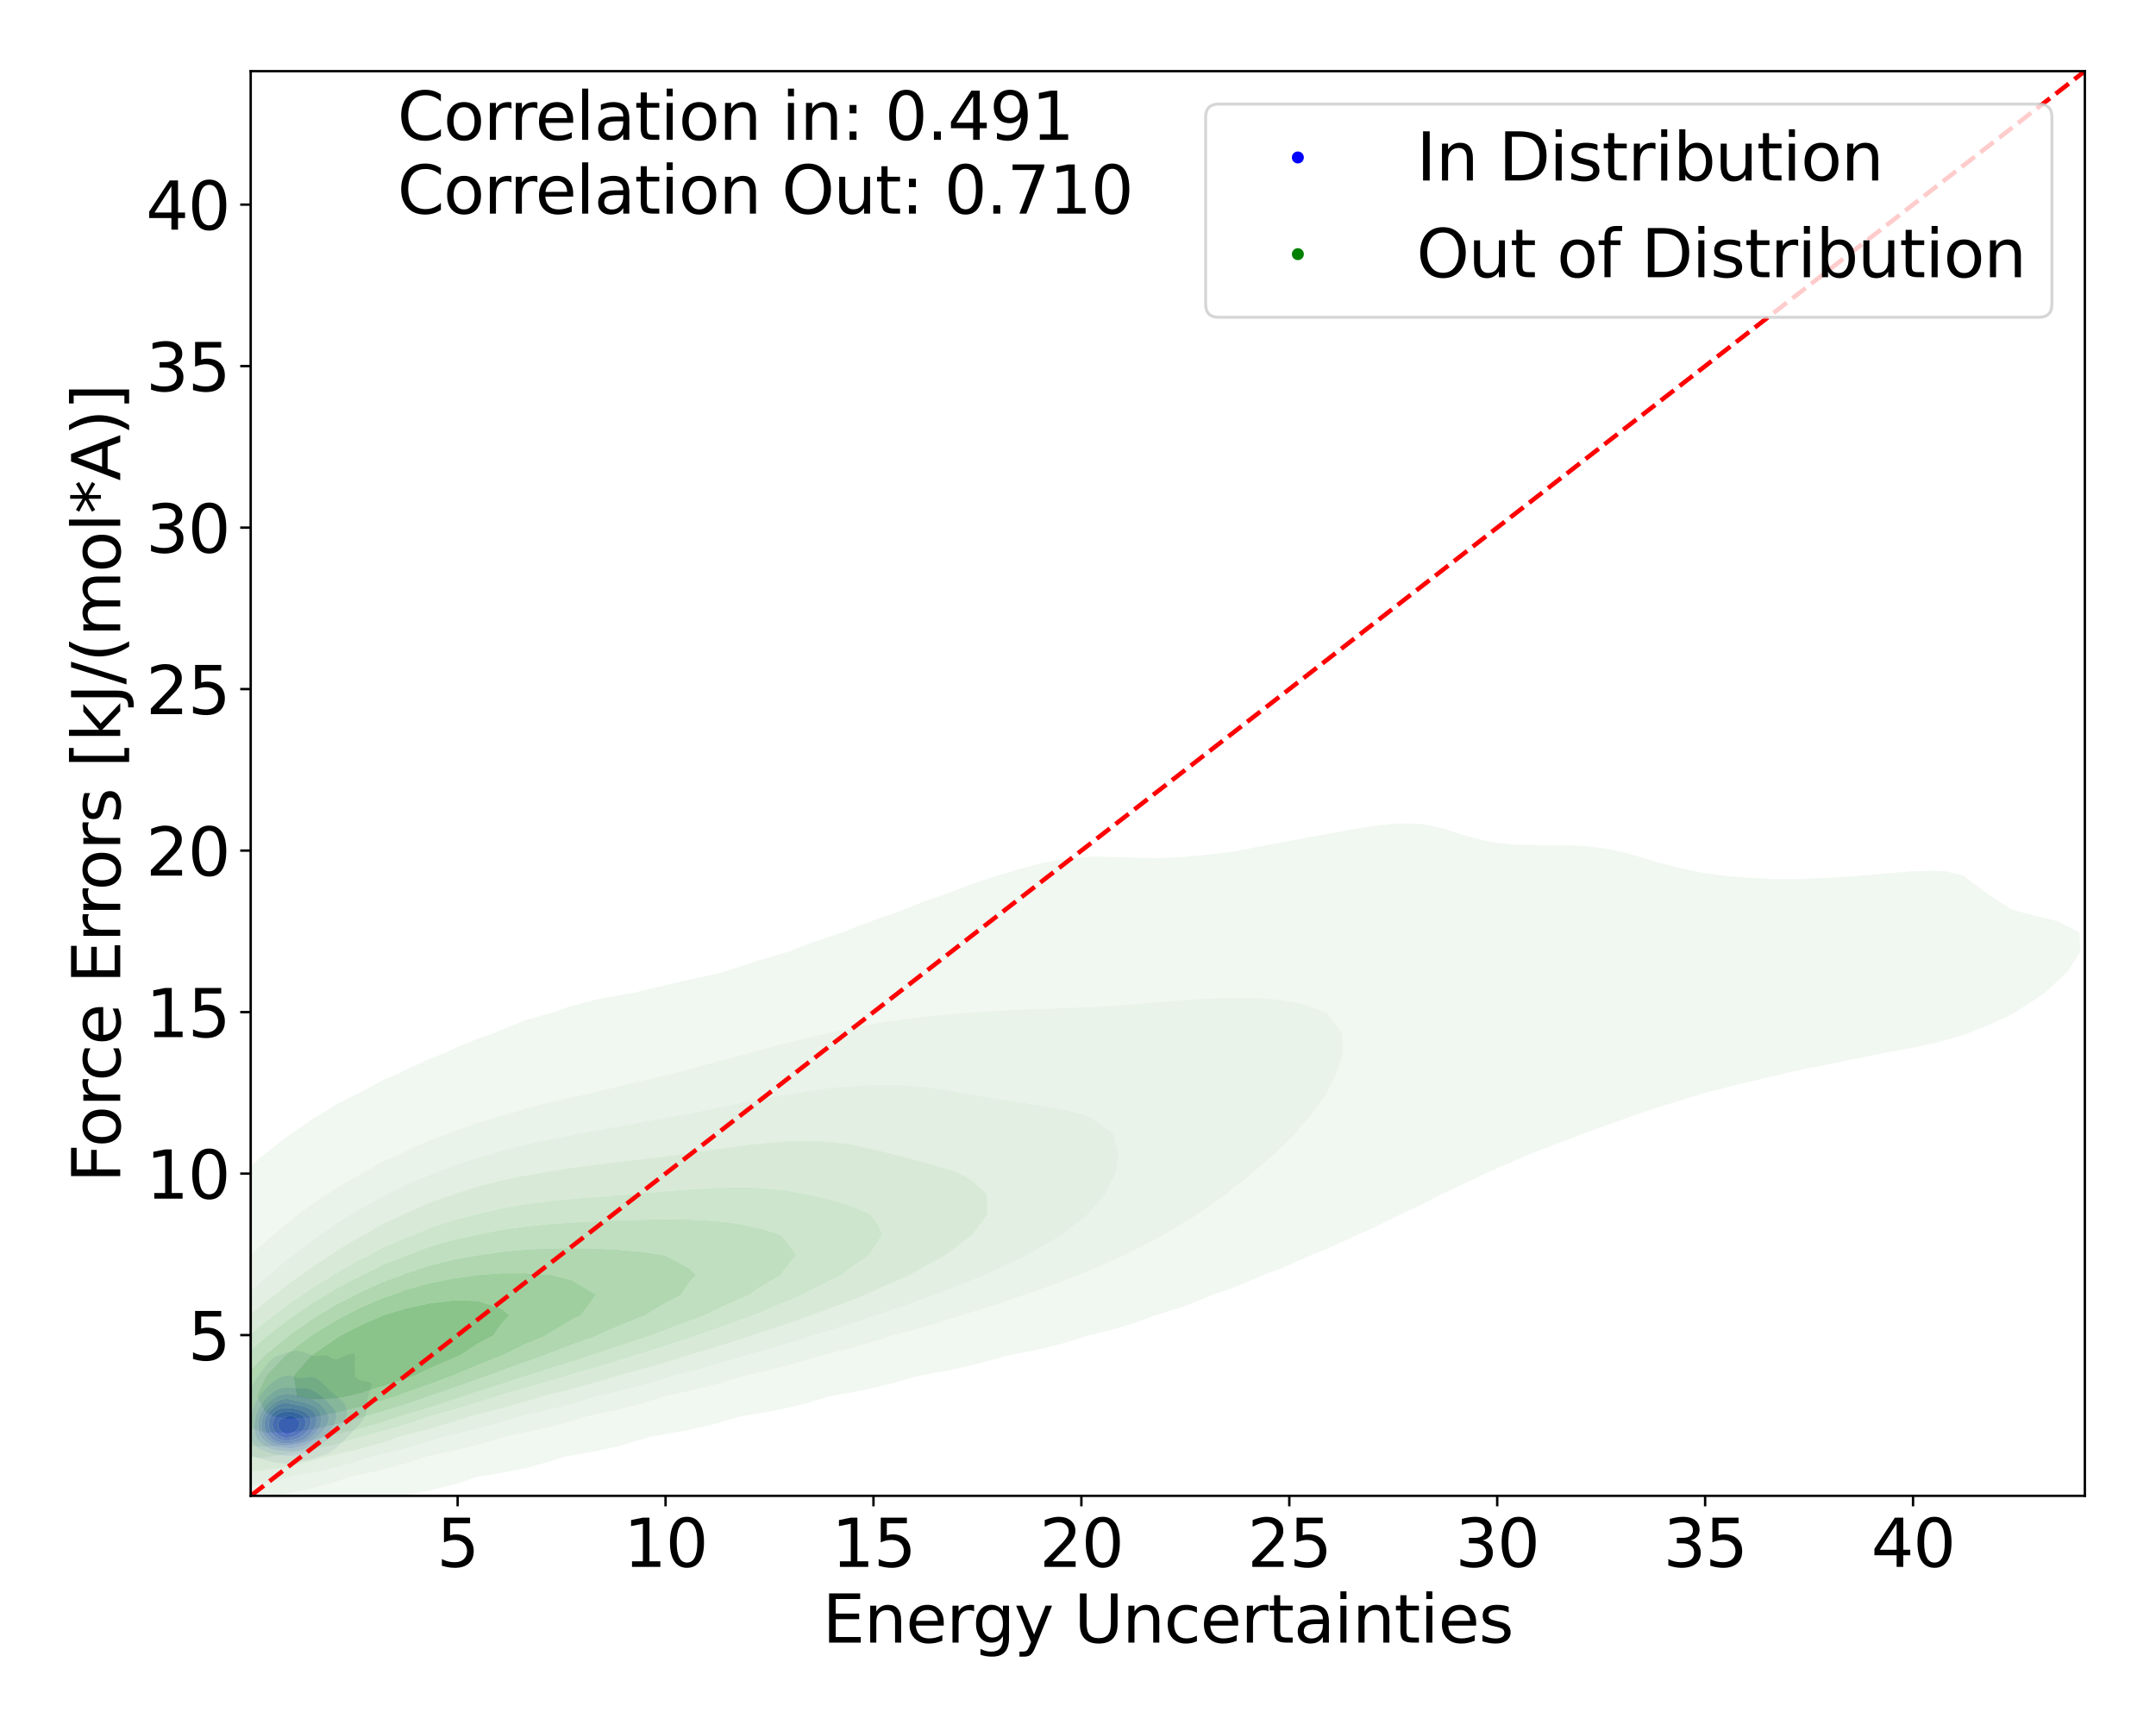 <?xml version="1.0" encoding="utf-8" standalone="no"?>
<!DOCTYPE svg PUBLIC "-//W3C//DTD SVG 1.1//EN"
  "http://www.w3.org/Graphics/SVG/1.1/DTD/svg11.dtd">
<svg xmlns:xlink="http://www.w3.org/1999/xlink" width="720pt" height="576pt" viewBox="0 0 720 576" xmlns="http://www.w3.org/2000/svg" version="1.1">
 <defs>
  <style type="text/css">*{stroke-linejoin: round; stroke-linecap: butt}</style>
 </defs>
 <g id="figure_1">
  <g id="patch_1">
   <path d="M 0 576 
L 720 576 
L 720 0 
L 0 0 
z
" style="fill: #ffffff"/>
  </g>
  <g id="axes_1">
   <g id="patch_2">
    <path d="M 83.72 499.48 
L 696.24 499.48 
L 696.24 23.76 
L 83.72 23.76 
z
" style="fill: #ffffff"/>
   </g>
   <g id="QuadContourSet_1">
    <path d="M 90.639 488.095 
L 91.83 488.308 
L 93.022 488.466 
L 94.213 488.612 
L 95.404 488.702 
L 96.596 488.689 
L 97.787 488.567 
L 98.979 488.351 
L 100.17 488.053 
L 100.905 487.84 
L 101.362 487.775 
L 102.553 487.578 
L 103.745 487.296 
L 104.936 486.91 
L 106.128 486.453 
L 106.426 486.355 
L 107.319 486.132 
L 108.511 485.787 
L 109.702 485.292 
L 110.388 484.87 
L 110.894 484.579 
L 112.085 483.594 
L 112.298 483.385 
L 113.277 482.528 
L 113.905 481.901 
L 114.468 481.4 
L 115.458 480.416 
L 115.66 480.217 
L 116.851 478.986 
L 116.905 478.931 
L 118.043 477.743 
L 118.332 477.446 
L 119.234 476.478 
L 119.709 475.961 
L 120.426 475.087 
L 120.909 474.476 
L 121.617 473.273 
L 121.79 472.992 
L 122.404 471.507 
L 122.674 470.022 
L 122.718 468.537 
L 122.808 467.052 
L 122.809 467.045 
L 123.186 465.568 
L 123.637 464.083 
L 124 462.984 
L 124.268 462.598 
L 124 461.68 
L 122.809 461.334 
L 121.617 461.221 
L 121.022 461.113 
L 120.426 461.012 
L 119.234 460.393 
L 118.615 459.628 
L 118.478 458.143 
L 118.487 456.659 
L 118.487 455.174 
L 118.623 453.689 
L 118.444 452.204 
L 118.043 451.986 
L 116.851 452.099 
L 116.552 452.204 
L 115.66 452.559 
L 114.468 453.091 
L 113.28 453.689 
L 113.277 453.691 
L 112.085 454.039 
L 111.003 453.689 
L 110.894 453.638 
L 109.702 452.695 
L 108.511 452.482 
L 107.319 452.654 
L 106.128 452.834 
L 104.936 452.8 
L 103.745 452.439 
L 103.185 452.204 
L 102.553 451.9 
L 101.362 451.458 
L 100.17 451.164 
L 98.979 451.033 
L 97.787 451.125 
L 96.596 451.423 
L 95.404 451.839 
L 94.422 452.204 
L 94.213 452.268 
L 93.022 452.652 
L 91.83 453.163 
L 91.045 453.689 
L 90.639 453.981 
L 89.447 455.174 
L 89.447 455.174 
L 88.364 456.659 
L 88.256 456.819 
L 87.338 458.143 
L 87.064 458.482 
L 86.185 459.628 
L 85.873 460.008 
L 85.084 461.113 
L 84.681 461.817 
L 84.262 462.598 
L 83.733 464.083 
L 83.49 465.053 
L 83.341 465.568 
L 82.814 467.052 
L 82.335 468.537 
L 82.298 468.662 
L 81.775 470.022 
L 81.447 471.507 
L 81.269 472.992 
L 81.172 474.476 
L 81.128 475.961 
L 81.107 477.422 
L 81.106 477.446 
L 81.061 478.931 
L 81.092 480.416 
L 81.107 480.494 
L 81.288 481.901 
L 81.864 483.385 
L 82.298 484.077 
L 82.863 484.87 
L 83.49 485.55 
L 84.681 486.271 
L 84.942 486.355 
L 85.873 486.736 
L 87.064 487.108 
L 88.256 487.471 
L 89.447 487.774 
L 89.824 487.84 
z
M 89.143 484.87 
L 88.256 484.587 
L 87.064 484.101 
L 85.968 483.385 
L 85.873 483.311 
L 84.681 482.029 
L 84.587 481.901 
L 83.813 480.416 
L 83.535 478.931 
L 83.49 477.847 
L 83.469 477.446 
L 83.49 475.961 
L 83.49 475.961 
L 83.577 474.476 
L 83.772 472.992 
L 84.104 471.507 
L 84.617 470.022 
L 84.681 469.876 
L 85.258 468.537 
L 85.873 467.486 
L 86.147 467.052 
L 87.064 465.737 
L 87.202 465.568 
L 88.256 464.221 
L 88.39 464.083 
L 89.447 462.915 
L 89.812 462.598 
L 90.639 461.841 
L 91.652 461.113 
L 91.83 460.972 
L 93.022 460.219 
L 94.213 459.705 
L 94.527 459.628 
L 95.404 459.36 
L 96.596 459.266 
L 97.787 459.519 
L 98.02 459.628 
L 98.979 459.96 
L 100.17 460.186 
L 101.362 460.106 
L 102.553 459.892 
L 103.745 459.734 
L 104.936 459.867 
L 106.128 460.516 
L 106.81 461.113 
L 107.319 461.523 
L 108.488 462.598 
L 108.511 462.619 
L 109.702 463.84 
L 109.947 464.083 
L 110.894 464.92 
L 111.673 465.568 
L 112.085 465.925 
L 113.277 466.902 
L 113.472 467.052 
L 114.468 467.982 
L 114.963 468.537 
L 115.66 469.991 
L 115.673 470.022 
L 115.917 471.507 
L 115.706 472.992 
L 115.66 473.085 
L 115.118 474.476 
L 114.468 475.445 
L 114.176 475.961 
L 113.277 477.122 
L 113.038 477.446 
L 112.085 478.508 
L 111.678 478.931 
L 110.894 479.674 
L 109.964 480.416 
L 109.702 480.632 
L 108.511 481.521 
L 107.938 481.901 
L 107.319 482.352 
L 106.128 483.111 
L 105.652 483.385 
L 104.936 483.858 
L 103.745 484.481 
L 102.724 484.87 
L 102.553 484.955 
L 101.362 485.449 
L 100.17 485.788 
L 98.979 486.018 
L 97.787 486.145 
L 96.596 486.162 
L 95.404 486.085 
L 94.213 485.971 
L 93.022 485.853 
L 91.83 485.691 
L 90.639 485.418 
L 89.447 484.994 
z
" clip-path="url(#pdf4709faa6)" style="fill: #e6e6f3"/>
    <path d="M 89.447 484.994 
L 90.639 485.418 
L 91.83 485.691 
L 93.022 485.853 
L 94.213 485.971 
L 95.404 486.085 
L 96.596 486.162 
L 97.787 486.145 
L 98.979 486.018 
L 100.17 485.788 
L 101.362 485.449 
L 102.553 484.955 
L 102.724 484.87 
L 103.745 484.481 
L 104.936 483.858 
L 105.652 483.385 
L 106.128 483.111 
L 107.319 482.352 
L 107.938 481.901 
L 108.511 481.521 
L 109.702 480.632 
L 109.964 480.416 
L 110.894 479.674 
L 111.678 478.931 
L 112.085 478.508 
L 113.038 477.446 
L 113.277 477.122 
L 114.176 475.961 
L 114.468 475.445 
L 115.118 474.476 
L 115.66 473.085 
L 115.706 472.992 
L 115.917 471.507 
L 115.673 470.022 
L 115.66 469.991 
L 114.963 468.537 
L 114.468 467.982 
L 113.472 467.052 
L 113.277 466.902 
L 112.085 465.925 
L 111.673 465.568 
L 110.894 464.92 
L 109.947 464.083 
L 109.702 463.84 
L 108.511 462.619 
L 108.488 462.598 
L 107.319 461.523 
L 106.81 461.113 
L 106.128 460.516 
L 104.936 459.867 
L 103.745 459.734 
L 102.553 459.892 
L 101.362 460.106 
L 100.17 460.186 
L 98.979 459.96 
L 98.02 459.628 
L 97.787 459.519 
L 96.596 459.266 
L 95.404 459.36 
L 94.527 459.628 
L 94.213 459.705 
L 93.022 460.219 
L 91.83 460.972 
L 91.652 461.113 
L 90.639 461.841 
L 89.812 462.598 
L 89.447 462.915 
L 88.39 464.083 
L 88.256 464.221 
L 87.202 465.568 
L 87.064 465.737 
L 86.147 467.052 
L 85.873 467.486 
L 85.258 468.537 
L 84.681 469.876 
L 84.617 470.022 
L 84.104 471.507 
L 83.772 472.992 
L 83.577 474.476 
L 83.49 475.961 
L 83.49 475.961 
L 83.469 477.446 
L 83.49 477.847 
L 83.535 478.931 
L 83.813 480.416 
L 84.587 481.901 
L 84.681 482.029 
L 85.873 483.311 
L 85.968 483.385 
L 87.064 484.101 
L 88.256 484.587 
L 89.143 484.87 
z
M 89.514 483.385 
L 89.447 483.357 
L 88.256 482.763 
L 87.086 481.901 
L 87.064 481.88 
L 85.873 480.463 
L 85.84 480.416 
L 85.206 478.931 
L 84.992 477.446 
L 84.96 475.961 
L 85.065 474.476 
L 85.355 472.992 
L 85.873 471.511 
L 85.874 471.507 
L 86.556 470.022 
L 87.064 469.159 
L 87.483 468.537 
L 88.256 467.523 
L 88.679 467.052 
L 89.447 466.231 
L 90.216 465.568 
L 90.639 465.185 
L 91.83 464.362 
L 92.417 464.083 
L 93.022 463.747 
L 94.213 463.355 
L 95.404 463.213 
L 96.596 463.262 
L 97.787 463.39 
L 98.979 463.474 
L 100.17 463.467 
L 101.362 463.432 
L 102.553 463.527 
L 103.745 463.911 
L 104.077 464.083 
L 104.936 464.465 
L 106.128 465.215 
L 106.554 465.568 
L 107.319 466.117 
L 108.42 467.052 
L 108.511 467.128 
L 109.702 468.336 
L 109.89 468.537 
L 110.894 469.639 
L 111.256 470.022 
L 112.085 471.286 
L 112.201 471.507 
L 112.395 472.992 
L 112.085 474.476 
L 112.085 474.476 
L 111.414 475.961 
L 110.894 476.676 
L 110.347 477.446 
L 109.702 478.12 
L 108.898 478.931 
L 108.511 479.267 
L 107.319 480.262 
L 107.143 480.416 
L 106.128 481.221 
L 105.191 481.901 
L 104.936 482.083 
L 103.745 482.846 
L 102.66 483.385 
L 102.553 483.443 
L 101.362 483.974 
L 100.17 484.346 
L 98.979 484.586 
L 97.787 484.692 
L 96.596 484.676 
L 95.404 484.598 
L 94.213 484.511 
L 93.022 484.401 
L 91.83 484.205 
L 90.639 483.862 
z
" clip-path="url(#pdf4709faa6)" style="fill: #cecef5"/>
    <path d="M 90.639 483.862 
L 91.83 484.205 
L 93.022 484.401 
L 94.213 484.511 
L 95.404 484.598 
L 96.596 484.676 
L 97.787 484.692 
L 98.979 484.586 
L 100.17 484.346 
L 101.362 483.974 
L 102.553 483.443 
L 102.66 483.385 
L 103.745 482.846 
L 104.936 482.083 
L 105.191 481.901 
L 106.128 481.221 
L 107.143 480.416 
L 107.319 480.262 
L 108.511 479.267 
L 108.898 478.931 
L 109.702 478.12 
L 110.347 477.446 
L 110.894 476.676 
L 111.414 475.961 
L 112.085 474.476 
L 112.085 474.476 
L 112.395 472.992 
L 112.201 471.507 
L 112.085 471.286 
L 111.256 470.022 
L 110.894 469.639 
L 109.89 468.537 
L 109.702 468.336 
L 108.511 467.128 
L 108.42 467.052 
L 107.319 466.117 
L 106.554 465.568 
L 106.128 465.215 
L 104.936 464.465 
L 104.077 464.083 
L 103.745 463.911 
L 102.553 463.527 
L 101.362 463.432 
L 100.17 463.467 
L 98.979 463.474 
L 97.787 463.39 
L 96.596 463.262 
L 95.404 463.213 
L 94.213 463.355 
L 93.022 463.747 
L 92.417 464.083 
L 91.83 464.362 
L 90.639 465.185 
L 90.216 465.568 
L 89.447 466.231 
L 88.679 467.052 
L 88.256 467.523 
L 87.483 468.537 
L 87.064 469.159 
L 86.556 470.022 
L 85.874 471.507 
L 85.873 471.511 
L 85.355 472.992 
L 85.065 474.476 
L 84.96 475.961 
L 84.992 477.446 
L 85.206 478.931 
L 85.84 480.416 
L 85.873 480.463 
L 87.064 481.88 
L 87.086 481.901 
L 88.256 482.763 
L 89.447 483.357 
L 89.514 483.385 
z
M 93.791 483.385 
L 93.022 483.311 
L 91.83 483.061 
L 90.639 482.622 
L 89.447 481.981 
L 89.32 481.901 
L 88.256 481.066 
L 87.606 480.416 
L 87.064 479.619 
L 86.674 478.931 
L 86.286 477.446 
L 86.196 475.961 
L 86.304 474.476 
L 86.661 472.992 
L 87.064 472.039 
L 87.312 471.507 
L 88.256 470.022 
L 88.256 470.022 
L 89.447 468.596 
L 89.51 468.537 
L 90.639 467.466 
L 91.222 467.052 
L 91.83 466.605 
L 93.022 465.971 
L 94.213 465.593 
L 94.403 465.568 
L 95.404 465.414 
L 96.596 465.448 
L 97.393 465.568 
L 97.787 465.626 
L 98.979 465.856 
L 100.17 466.085 
L 101.362 466.324 
L 102.553 466.62 
L 103.745 467.046 
L 103.759 467.052 
L 104.936 467.552 
L 106.128 468.244 
L 106.527 468.537 
L 107.319 469.186 
L 108.07 470.022 
L 108.511 470.696 
L 109.091 471.507 
L 109.702 472.977 
L 109.708 472.992 
L 109.702 473.403 
L 109.688 474.476 
L 109.141 475.961 
L 108.511 476.875 
L 108.148 477.446 
L 107.319 478.322 
L 106.795 478.931 
L 106.128 479.533 
L 105.172 480.416 
L 104.936 480.602 
L 103.745 481.486 
L 103.094 481.901 
L 102.553 482.218 
L 101.362 482.779 
L 100.17 483.186 
L 99.24 483.385 
L 98.979 483.446 
L 97.787 483.562 
L 96.596 483.557 
L 95.404 483.505 
L 94.213 483.435 
z
" clip-path="url(#pdf4709faa6)" style="fill: #b3b3f6"/>
    <path d="M 94.213 483.435 
L 95.404 483.505 
L 96.596 483.557 
L 97.787 483.562 
L 98.979 483.446 
L 99.24 483.385 
L 100.17 483.186 
L 101.362 482.779 
L 102.553 482.218 
L 103.094 481.901 
L 103.745 481.486 
L 104.936 480.602 
L 105.172 480.416 
L 106.128 479.533 
L 106.795 478.931 
L 107.319 478.322 
L 108.148 477.446 
L 108.511 476.875 
L 109.141 475.961 
L 109.688 474.476 
L 109.702 473.403 
L 109.708 472.992 
L 109.702 472.977 
L 109.091 471.507 
L 108.511 470.696 
L 108.07 470.022 
L 107.319 469.186 
L 106.527 468.537 
L 106.128 468.244 
L 104.936 467.552 
L 103.759 467.052 
L 103.745 467.046 
L 102.553 466.62 
L 101.362 466.324 
L 100.17 466.085 
L 98.979 465.856 
L 97.787 465.626 
L 97.393 465.568 
L 96.596 465.448 
L 95.404 465.414 
L 94.403 465.568 
L 94.213 465.593 
L 93.022 465.971 
L 91.83 466.605 
L 91.222 467.052 
L 90.639 467.466 
L 89.51 468.537 
L 89.447 468.596 
L 88.256 470.022 
L 88.256 470.022 
L 87.312 471.507 
L 87.064 472.039 
L 86.661 472.992 
L 86.304 474.476 
L 86.196 475.961 
L 86.286 477.446 
L 86.674 478.931 
L 87.064 479.619 
L 87.606 480.416 
L 88.256 481.066 
L 89.32 481.901 
L 89.447 481.981 
L 90.639 482.622 
L 91.83 483.061 
L 93.022 483.311 
L 93.791 483.385 
z
M 91.38 481.901 
L 90.639 481.485 
L 89.447 480.615 
L 89.215 480.416 
L 88.256 479.277 
L 88.013 478.931 
L 87.449 477.446 
L 87.292 475.961 
L 87.403 474.476 
L 87.823 472.992 
L 88.256 472.14 
L 88.621 471.507 
L 89.447 470.433 
L 89.837 470.022 
L 90.639 469.231 
L 91.587 468.537 
L 91.83 468.349 
L 93.022 467.656 
L 94.213 467.246 
L 95.404 467.091 
L 96.596 467.186 
L 97.787 467.436 
L 98.979 467.693 
L 100.17 467.927 
L 101.362 468.2 
L 102.442 468.537 
L 102.553 468.569 
L 103.745 469.012 
L 104.936 469.611 
L 105.536 470.022 
L 106.128 470.582 
L 106.82 471.507 
L 107.319 472.992 
L 107.319 472.992 
L 107.403 474.476 
L 107.319 474.792 
L 107.055 475.961 
L 106.267 477.446 
L 106.128 477.608 
L 105.106 478.931 
L 104.936 479.091 
L 103.745 480.204 
L 103.499 480.416 
L 102.553 481.062 
L 101.362 481.717 
L 100.922 481.901 
L 100.17 482.187 
L 98.979 482.48 
L 97.787 482.625 
L 96.596 482.675 
L 95.404 482.678 
L 94.213 482.627 
L 93.022 482.461 
L 91.83 482.104 
z
" clip-path="url(#pdf4709faa6)" style="fill: #9999f7"/>
    <path d="M 91.83 482.104 
L 93.022 482.461 
L 94.213 482.627 
L 95.404 482.678 
L 96.596 482.675 
L 97.787 482.625 
L 98.979 482.48 
L 100.17 482.187 
L 100.922 481.901 
L 101.362 481.717 
L 102.553 481.062 
L 103.499 480.416 
L 103.745 480.204 
L 104.936 479.091 
L 105.106 478.931 
L 106.128 477.608 
L 106.267 477.446 
L 107.055 475.961 
L 107.319 474.792 
L 107.403 474.476 
L 107.319 472.992 
L 107.319 472.992 
L 106.82 471.507 
L 106.128 470.582 
L 105.536 470.022 
L 104.936 469.611 
L 103.745 469.012 
L 102.553 468.569 
L 102.442 468.537 
L 101.362 468.2 
L 100.17 467.927 
L 98.979 467.693 
L 97.787 467.436 
L 96.596 467.186 
L 95.404 467.091 
L 94.213 467.246 
L 93.022 467.656 
L 91.83 468.349 
L 91.587 468.537 
L 90.639 469.231 
L 89.837 470.022 
L 89.447 470.433 
L 88.621 471.507 
L 88.256 472.14 
L 87.823 472.992 
L 87.403 474.476 
L 87.292 475.961 
L 87.449 477.446 
L 88.013 478.931 
L 88.256 479.277 
L 89.215 480.416 
L 89.447 480.615 
L 90.639 481.485 
L 91.38 481.901 
z
M 94.662 481.901 
L 94.213 481.882 
L 93.022 481.649 
L 91.83 481.146 
L 90.698 480.416 
L 90.639 480.362 
L 89.447 479.139 
L 89.273 478.931 
L 88.535 477.446 
L 88.302 475.961 
L 88.417 474.476 
L 88.899 472.992 
L 89.447 472.081 
L 89.847 471.507 
L 90.639 470.651 
L 91.389 470.022 
L 91.83 469.668 
L 93.022 468.985 
L 94.213 468.585 
L 94.746 468.537 
L 95.404 468.47 
L 95.914 468.537 
L 96.596 468.617 
L 97.787 468.827 
L 98.979 469.019 
L 100.17 469.249 
L 101.362 469.585 
L 102.494 470.022 
L 102.553 470.047 
L 103.745 470.631 
L 104.936 471.507 
L 104.936 471.507 
L 105.642 472.992 
L 105.699 474.476 
L 105.399 475.961 
L 104.936 476.986 
L 104.743 477.446 
L 103.745 478.805 
L 103.648 478.931 
L 102.553 479.89 
L 101.841 480.416 
L 101.362 480.694 
L 100.17 481.228 
L 98.979 481.583 
L 97.787 481.78 
L 96.596 481.883 
L 96.153 481.901 
L 95.404 481.93 
z
" clip-path="url(#pdf4709faa6)" style="fill: #8080f8"/>
    <path d="M 95.404 481.93 
L 96.153 481.901 
L 96.596 481.883 
L 97.787 481.78 
L 98.979 481.583 
L 100.17 481.228 
L 101.362 480.694 
L 101.841 480.416 
L 102.553 479.89 
L 103.648 478.931 
L 103.745 478.805 
L 104.743 477.446 
L 104.936 476.986 
L 105.399 475.961 
L 105.699 474.476 
L 105.642 472.992 
L 104.936 471.507 
L 104.936 471.507 
L 103.745 470.631 
L 102.553 470.047 
L 102.494 470.022 
L 101.362 469.585 
L 100.17 469.249 
L 98.979 469.019 
L 97.787 468.827 
L 96.596 468.617 
L 95.914 468.537 
L 95.404 468.47 
L 94.746 468.537 
L 94.213 468.585 
L 93.022 468.985 
L 91.83 469.668 
L 91.389 470.022 
L 90.639 470.651 
L 89.847 471.507 
L 89.447 472.081 
L 88.899 472.992 
L 88.417 474.476 
L 88.302 475.961 
L 88.535 477.446 
L 89.273 478.931 
L 89.447 479.139 
L 90.639 480.362 
L 90.698 480.416 
L 91.83 481.146 
L 93.022 481.649 
L 94.213 481.882 
L 94.662 481.901 
z
M 92.778 480.416 
L 91.83 479.705 
L 90.994 478.931 
L 90.639 478.434 
L 90.026 477.446 
L 89.674 475.961 
L 89.788 474.476 
L 90.358 472.992 
L 90.639 472.593 
L 91.584 471.507 
L 91.83 471.292 
L 93.022 470.56 
L 94.213 470.166 
L 95.404 470.099 
L 96.596 470.19 
L 97.787 470.301 
L 98.979 470.471 
L 100.17 470.795 
L 101.362 471.295 
L 101.789 471.507 
L 102.553 472.029 
L 103.546 472.992 
L 103.745 473.874 
L 103.846 474.476 
L 103.745 474.994 
L 103.56 475.961 
L 102.892 477.446 
L 102.553 477.886 
L 101.635 478.931 
L 101.362 479.14 
L 100.17 479.889 
L 98.979 480.416 
L 98.979 480.416 
L 97.787 480.733 
L 96.596 480.927 
L 95.404 480.996 
L 94.213 480.893 
L 93.022 480.537 
z
" clip-path="url(#pdf4709faa6)" style="fill: #6565fa"/>
    <path d="M 93.022 480.537 
L 94.213 480.893 
L 95.404 480.996 
L 96.596 480.927 
L 97.787 480.733 
L 98.979 480.416 
L 98.979 480.416 
L 100.17 479.889 
L 101.362 479.14 
L 101.635 478.931 
L 102.553 477.886 
L 102.892 477.446 
L 103.56 475.961 
L 103.745 474.994 
L 103.846 474.476 
L 103.745 473.874 
L 103.546 472.992 
L 102.553 472.029 
L 101.789 471.507 
L 101.362 471.295 
L 100.17 470.795 
L 98.979 470.471 
L 97.787 470.301 
L 96.596 470.19 
L 95.404 470.099 
L 94.213 470.166 
L 93.022 470.56 
L 91.83 471.292 
L 91.584 471.507 
L 90.639 472.593 
L 90.358 472.992 
L 89.788 474.476 
L 89.674 475.961 
L 90.026 477.446 
L 90.639 478.434 
L 90.994 478.931 
L 91.83 479.705 
L 92.778 480.416 
z
M 92.587 478.931 
L 91.83 477.993 
L 91.438 477.446 
L 90.974 475.961 
L 91.111 474.476 
L 91.83 472.992 
L 91.83 472.992 
L 93.022 472.04 
L 94.213 471.558 
L 94.601 471.507 
L 95.404 471.419 
L 96.596 471.385 
L 97.787 471.43 
L 98.236 471.507 
L 98.979 471.668 
L 100.17 472.221 
L 101.344 472.992 
L 101.362 473.015 
L 102.202 474.476 
L 102.036 475.961 
L 101.362 477.294 
L 101.28 477.446 
L 100.17 478.542 
L 99.689 478.931 
L 98.979 479.311 
L 97.787 479.774 
L 96.596 480.056 
L 95.404 480.138 
L 94.213 479.91 
L 93.022 479.272 
z
" clip-path="url(#pdf4709faa6)" style="fill: #4848fb"/>
    <path d="M 93.022 479.272 
L 94.213 479.91 
L 95.404 480.138 
L 96.596 480.056 
L 97.787 479.774 
L 98.979 479.311 
L 99.689 478.931 
L 100.17 478.542 
L 101.28 477.446 
L 101.362 477.294 
L 102.036 475.961 
L 102.202 474.476 
L 101.362 473.015 
L 101.344 472.992 
L 100.17 472.221 
L 98.979 471.668 
L 98.236 471.507 
L 97.787 471.43 
L 96.596 471.385 
L 95.404 471.419 
L 94.601 471.507 
L 94.213 471.558 
L 93.022 472.04 
L 91.83 472.992 
L 91.83 472.992 
L 91.111 474.476 
L 90.974 475.961 
L 91.438 477.446 
L 91.83 477.993 
L 92.587 478.931 
z
M 95.386 478.931 
L 94.213 478.245 
L 93.431 477.446 
L 93.022 476.463 
L 92.844 475.961 
L 93.022 475.051 
L 93.183 474.476 
L 94.213 473.58 
L 95.404 473.036 
L 95.596 472.992 
L 96.596 472.842 
L 97.787 472.906 
L 98.06 472.992 
L 98.979 473.538 
L 99.884 474.476 
L 100.074 475.961 
L 99.249 477.446 
L 98.979 477.672 
L 97.787 478.443 
L 96.596 478.931 
L 96.596 478.931 
L 95.404 478.936 
z
" clip-path="url(#pdf4709faa6)" style="fill: #2b2bfd"/>
    <path d="M 95.404 478.936 
L 96.596 478.931 
L 96.596 478.931 
L 97.787 478.443 
L 98.979 477.672 
L 99.249 477.446 
L 100.074 475.961 
L 99.884 474.476 
L 98.979 473.538 
L 98.06 472.992 
L 97.787 472.906 
L 96.596 472.842 
L 95.596 472.992 
L 95.404 473.036 
L 94.213 473.58 
L 93.183 474.476 
L 93.022 475.051 
L 92.844 475.961 
L 93.022 476.463 
L 93.431 477.446 
L 94.213 478.245 
L 95.386 478.931 
z
" clip-path="url(#pdf4709faa6)" style="fill: #0e0efe"/>
   </g>
   <g id="QuadContourSet_2">
    <path d="M 25.575 515.523 
L 33.449 516.96 
L 41.324 517.405 
L 49.198 517.241 
L 57.073 516.589 
L 64.947 515.407 
L 72.822 513.504 
L 73.529 513.294 
L 80.696 512.409 
L 88.571 511.09 
L 96.445 509.186 
L 103.913 506.559 
L 104.32 506.494 
L 112.194 505.224 
L 120.069 503.471 
L 127.944 501.021 
L 131.357 499.823 
L 135.818 499.104 
L 143.693 497.638 
L 151.567 495.698 
L 159.442 493.087 
L 159.442 493.087 
L 167.316 491.874 
L 175.191 490.294 
L 183.065 488.18 
L 188.577 486.352 
L 190.94 485.969 
L 198.814 484.609 
L 206.689 482.845 
L 214.563 480.531 
L 217.454 479.616 
L 222.438 478.826 
L 230.312 477.405 
L 238.187 475.612 
L 246.061 473.326 
L 247.54 472.88 
L 253.936 471.87 
L 261.81 470.371 
L 269.685 468.463 
L 277.237 466.145 
L 277.56 466.089 
L 285.434 464.739 
L 293.309 463.074 
L 301.183 461.018 
L 306.609 459.409 
L 309.058 458.976 
L 316.932 457.539 
L 324.807 455.812 
L 332.681 453.728 
L 336.337 452.674 
L 340.556 451.892 
L 348.43 450.252 
L 356.305 448.215 
L 363.365 445.938 
L 364.179 445.753 
L 372.054 443.843 
L 379.928 441.41 
L 385.733 439.202 
L 387.803 438.6 
L 395.677 436.112 
L 403.552 432.933 
L 404.645 432.467 
L 411.426 430.137 
L 419.301 426.898 
L 421.927 425.731 
L 427.175 423.75 
L 435.05 420.413 
L 438.138 418.995 
L 442.925 417.053 
L 450.799 413.519 
L 453.423 412.26 
L 458.674 409.958 
L 466.548 406.093 
L 467.686 405.524 
L 474.423 402.393 
L 481.406 398.788 
L 482.297 398.353 
L 490.172 394.684 
L 495.552 392.053 
L 498.046 390.927 
L 505.921 387.545 
L 511.036 385.317 
L 513.795 384.229 
L 521.67 381.261 
L 528.417 378.581 
L 529.544 378.172 
L 537.419 375.457 
L 545.293 372.577 
L 547.366 371.846 
L 553.168 369.951 
L 561.042 367.471 
L 568.787 365.11 
L 568.917 365.072 
L 576.791 363.02 
L 584.666 361.125 
L 592.54 359.247 
L 596.128 358.375 
L 600.415 357.418 
L 608.29 355.804 
L 616.164 354.22 
L 624.039 352.609 
L 628.999 351.639 
L 631.913 351.105 
L 639.788 349.658 
L 647.662 347.863 
L 655.537 345.586 
L 657.444 344.903 
L 663.411 342.593 
L 671.286 338.911 
L 672.675 338.168 
L 679.16 334.019 
L 682.966 331.432 
L 687.035 327.654 
L 690.303 324.696 
L 694.722 317.961 
L 694.345 311.225 
L 687.035 307.611 
L 679.16 305.65 
L 674.642 304.489 
L 671.286 303.385 
L 663.411 298.328 
L 662.739 297.754 
L 655.537 292.314 
L 649.979 291.018 
L 647.662 290.767 
L 639.788 290.861 
L 637.712 291.018 
L 631.913 291.47 
L 624.039 292.171 
L 616.164 292.781 
L 608.29 293.24 
L 600.415 293.499 
L 592.54 293.501 
L 584.666 293.189 
L 576.791 292.531 
L 568.917 291.493 
L 566.36 291.018 
L 561.042 289.905 
L 553.168 287.776 
L 545.293 285.444 
L 540.582 284.282 
L 537.419 283.541 
L 529.544 282.517 
L 521.67 282.208 
L 513.795 282.197 
L 505.921 282.032 
L 498.046 281.193 
L 490.172 279.29 
L 484.612 277.547 
L 482.297 276.688 
L 474.423 275.097 
L 466.548 274.987 
L 458.674 275.766 
L 450.799 277.08 
L 448.588 277.547 
L 442.925 278.542 
L 435.05 279.967 
L 427.175 281.419 
L 419.301 282.926 
L 412.366 284.282 
L 411.426 284.421 
L 403.552 285.368 
L 395.677 286.118 
L 387.803 286.532 
L 379.928 286.487 
L 372.054 286.144 
L 364.179 286.062 
L 356.305 286.694 
L 348.43 288.079 
L 340.556 290.118 
L 337.95 291.018 
L 332.681 292.489 
L 324.807 295.098 
L 317.93 297.754 
L 316.932 298.073 
L 309.058 300.836 
L 301.183 303.948 
L 299.892 304.489 
L 293.309 306.742 
L 285.434 309.71 
L 281.704 311.225 
L 277.56 312.567 
L 269.685 315.256 
L 262.77 317.961 
L 261.81 318.251 
L 253.936 320.521 
L 246.061 323.059 
L 241.067 324.696 
L 238.187 325.387 
L 230.312 327.125 
L 222.438 328.899 
L 214.563 330.783 
L 211.965 331.432 
L 206.689 332.323 
L 198.814 333.849 
L 190.94 335.873 
L 184.444 338.168 
L 183.065 338.499 
L 175.191 340.759 
L 167.316 343.897 
L 165.183 344.903 
L 159.442 346.821 
L 151.567 350.171 
L 148.617 351.639 
L 143.693 353.46 
L 135.818 357.068 
L 133.357 358.375 
L 127.944 360.621 
L 120.069 364.882 
L 119.688 365.11 
L 112.194 368.851 
L 107.506 371.846 
L 104.32 373.662 
L 97.275 378.581 
L 96.445 379.129 
L 88.571 385.181 
L 88.408 385.317 
L 80.696 391.957 
L 80.592 392.053 
L 73.526 398.788 
L 72.822 399.508 
L 67.022 405.524 
L 64.947 407.938 
L 61.089 412.26 
L 57.073 417.5 
L 55.82 418.995 
L 50.495 425.731 
L 49.198 427.538 
L 45.163 432.467 
L 41.324 438.177 
L 40.506 439.202 
L 35.234 445.938 
L 33.449 448.598 
L 30.142 452.674 
L 25.794 459.409 
L 25.575 459.766 
L 20.554 466.145 
L 17.7 471.459 
L 16.652 472.88 
L 12.553 479.616 
L 10.137 486.352 
L 9.826 487.92 
L 8.065 493.087 
L 7.943 499.823 
L 9.826 504.313 
L 10.728 506.559 
L 17.7 512.387 
L 19.735 513.294 
z
M 39.256 499.823 
L 33.449 494.205 
L 32.653 493.087 
L 31.595 486.352 
L 33.449 479.686 
L 33.462 479.616 
L 36.197 472.88 
L 40.768 466.145 
L 41.324 465.459 
L 45.43 459.409 
L 49.198 455.135 
L 51.149 452.674 
L 57.073 446.361 
L 57.452 445.938 
L 63.611 439.202 
L 64.947 437.797 
L 69.972 432.467 
L 72.822 429.563 
L 76.657 425.731 
L 80.696 421.797 
L 83.707 418.995 
L 88.571 414.557 
L 91.282 412.26 
L 96.445 407.93 
L 99.647 405.524 
L 104.32 401.97 
L 109.188 398.788 
L 112.194 396.724 
L 120.069 392.233 
L 120.424 392.053 
L 127.944 387.782 
L 133.549 385.317 
L 135.818 384.144 
L 143.693 380.669 
L 149.721 378.581 
L 151.567 377.786 
L 159.442 374.863 
L 167.316 372.588 
L 170.315 371.846 
L 175.191 370.277 
L 183.065 368.154 
L 190.94 366.374 
L 197.107 365.11 
L 198.814 364.656 
L 206.689 362.658 
L 214.563 360.806 
L 222.438 359 
L 225.1 358.375 
L 230.312 356.894 
L 238.187 354.743 
L 246.061 352.687 
L 250.222 351.639 
L 253.936 350.544 
L 261.81 348.41 
L 269.685 346.493 
L 276.964 344.903 
L 277.56 344.752 
L 285.434 343.024 
L 293.309 341.573 
L 301.183 340.371 
L 309.058 339.395 
L 316.932 338.62 
L 322.841 338.168 
L 324.807 337.998 
L 332.681 337.5 
L 340.556 337.125 
L 348.43 336.833 
L 356.305 336.567 
L 364.179 336.242 
L 372.054 335.783 
L 379.928 335.184 
L 387.803 334.517 
L 395.677 333.888 
L 403.552 333.394 
L 411.426 333.129 
L 419.301 333.206 
L 427.175 333.797 
L 435.05 335.211 
L 442.925 338.059 
L 443.127 338.168 
L 448.249 344.903 
L 448.519 351.639 
L 446.473 358.375 
L 442.925 365.11 
L 442.925 365.11 
L 438.275 371.846 
L 435.05 375.468 
L 432.521 378.581 
L 427.175 383.734 
L 425.718 385.317 
L 419.301 390.797 
L 418.005 392.053 
L 411.426 397.098 
L 409.448 398.788 
L 403.552 402.826 
L 399.864 405.524 
L 395.677 408.049 
L 388.743 412.26 
L 387.803 412.755 
L 379.928 416.901 
L 375.787 418.995 
L 372.054 420.708 
L 364.179 424.109 
L 360.214 425.731 
L 356.305 427.297 
L 348.43 430.236 
L 341.758 432.467 
L 340.556 432.899 
L 332.681 435.675 
L 324.807 438.074 
L 320.922 439.202 
L 316.932 440.543 
L 309.058 443.001 
L 301.183 445.135 
L 298.127 445.938 
L 293.309 447.508 
L 285.434 449.838 
L 277.56 451.828 
L 274.027 452.674 
L 269.685 454.057 
L 261.81 456.332 
L 253.936 458.24 
L 248.601 459.409 
L 246.061 460.204 
L 238.187 462.54 
L 230.312 464.48 
L 222.438 466.127 
L 222.357 466.145 
L 214.563 468.628 
L 206.689 470.661 
L 198.814 472.345 
L 196.188 472.88 
L 190.94 474.539 
L 183.065 476.676 
L 175.191 478.421 
L 169.016 479.616 
L 167.316 480.152 
L 159.442 482.543 
L 151.567 484.486 
L 143.693 486.09 
L 142.429 486.352 
L 135.818 488.599 
L 127.944 490.782 
L 120.069 492.49 
L 117.066 493.087 
L 112.194 494.762 
L 104.32 496.965 
L 96.445 498.591 
L 88.689 499.823 
L 88.571 499.858 
L 80.696 501.784 
L 72.822 503.024 
L 64.947 503.709 
L 57.073 503.815 
L 49.198 503.093 
L 41.324 500.856 
z
" clip-path="url(#pdf4709faa6)" style="fill: #e5f0e5; fill-opacity: 0.5"/>
    <path d="M 41.324 500.856 
L 49.198 503.093 
L 57.073 503.815 
L 64.947 503.709 
L 72.822 503.024 
L 80.696 501.784 
L 88.571 499.858 
L 88.689 499.823 
L 96.445 498.591 
L 104.32 496.965 
L 112.194 494.762 
L 117.066 493.087 
L 120.069 492.49 
L 127.944 490.782 
L 135.818 488.599 
L 142.429 486.352 
L 143.693 486.09 
L 151.567 484.486 
L 159.442 482.543 
L 167.316 480.152 
L 169.016 479.616 
L 175.191 478.421 
L 183.065 476.676 
L 190.94 474.539 
L 196.188 472.88 
L 198.814 472.345 
L 206.689 470.661 
L 214.563 468.628 
L 222.357 466.145 
L 222.438 466.127 
L 230.312 464.48 
L 238.187 462.54 
L 246.061 460.204 
L 248.601 459.409 
L 253.936 458.24 
L 261.81 456.332 
L 269.685 454.057 
L 274.027 452.674 
L 277.56 451.828 
L 285.434 449.838 
L 293.309 447.508 
L 298.127 445.938 
L 301.183 445.135 
L 309.058 443.001 
L 316.932 440.543 
L 320.922 439.202 
L 324.807 438.074 
L 332.681 435.675 
L 340.556 432.899 
L 341.758 432.467 
L 348.43 430.236 
L 356.305 427.297 
L 360.214 425.731 
L 364.179 424.109 
L 372.054 420.708 
L 375.787 418.995 
L 379.928 416.901 
L 387.803 412.755 
L 388.743 412.26 
L 395.677 408.049 
L 399.864 405.524 
L 403.552 402.826 
L 409.448 398.788 
L 411.426 397.098 
L 418.005 392.053 
L 419.301 390.797 
L 425.718 385.317 
L 427.175 383.734 
L 432.521 378.581 
L 435.05 375.468 
L 438.275 371.846 
L 442.925 365.11 
L 442.925 365.11 
L 446.473 358.375 
L 448.519 351.639 
L 448.249 344.903 
L 443.127 338.168 
L 442.925 338.059 
L 435.05 335.211 
L 427.175 333.797 
L 419.301 333.206 
L 411.426 333.129 
L 403.552 333.394 
L 395.677 333.888 
L 387.803 334.517 
L 379.928 335.184 
L 372.054 335.783 
L 364.179 336.242 
L 356.305 336.567 
L 348.43 336.833 
L 340.556 337.125 
L 332.681 337.5 
L 324.807 337.998 
L 322.841 338.168 
L 316.932 338.62 
L 309.058 339.395 
L 301.183 340.371 
L 293.309 341.573 
L 285.434 343.024 
L 277.56 344.752 
L 276.964 344.903 
L 269.685 346.493 
L 261.81 348.41 
L 253.936 350.544 
L 250.222 351.639 
L 246.061 352.687 
L 238.187 354.743 
L 230.312 356.894 
L 225.1 358.375 
L 222.438 359 
L 214.563 360.806 
L 206.689 362.658 
L 198.814 364.656 
L 197.107 365.11 
L 190.94 366.374 
L 183.065 368.154 
L 175.191 370.277 
L 170.315 371.846 
L 167.316 372.588 
L 159.442 374.863 
L 151.567 377.786 
L 149.721 378.581 
L 143.693 380.669 
L 135.818 384.144 
L 133.549 385.317 
L 127.944 387.782 
L 120.424 392.053 
L 120.069 392.233 
L 112.194 396.724 
L 109.188 398.788 
L 104.32 401.97 
L 99.647 405.524 
L 96.445 407.93 
L 91.282 412.26 
L 88.571 414.557 
L 83.707 418.995 
L 80.696 421.797 
L 76.657 425.731 
L 72.822 429.563 
L 69.972 432.467 
L 64.947 437.797 
L 63.611 439.202 
L 57.452 445.938 
L 57.073 446.361 
L 51.149 452.674 
L 49.198 455.135 
L 45.43 459.409 
L 41.324 465.459 
L 40.768 466.145 
L 36.197 472.88 
L 33.462 479.616 
L 33.449 479.686 
L 31.595 486.352 
L 32.653 493.087 
L 33.449 494.205 
L 39.256 499.823 
z
M 48.299 493.087 
L 43.32 486.352 
L 43.38 479.616 
L 45.772 472.88 
L 49.198 467.65 
L 49.992 466.145 
L 54.92 459.409 
L 57.073 457.033 
L 60.738 452.674 
L 64.947 448.394 
L 67.34 445.938 
L 72.822 440.697 
L 74.457 439.202 
L 80.696 433.512 
L 81.946 432.467 
L 88.571 426.67 
L 89.778 425.731 
L 96.445 420.165 
L 98.055 418.995 
L 104.32 414.092 
L 107.056 412.26 
L 112.194 408.577 
L 117.267 405.524 
L 120.069 403.72 
L 127.944 399.439 
L 129.345 398.788 
L 135.818 395.453 
L 143.693 392.256 
L 144.274 392.053 
L 151.567 389.113 
L 159.442 386.599 
L 164.272 385.317 
L 167.316 384.355 
L 175.191 382.273 
L 183.065 380.545 
L 190.94 379.043 
L 193.633 378.581 
L 198.814 377.523 
L 206.689 376.062 
L 214.563 374.659 
L 222.438 373.259 
L 230.312 371.846 
L 230.312 371.846 
L 238.187 370.201 
L 246.061 368.581 
L 253.936 367.045 
L 261.81 365.653 
L 265.409 365.11 
L 269.685 364.361 
L 277.56 363.281 
L 285.434 362.549 
L 293.309 362.22 
L 301.183 362.354 
L 309.058 362.996 
L 316.932 364.104 
L 322.797 365.11 
L 324.807 365.47 
L 332.681 366.801 
L 340.556 368.04 
L 348.43 369.273 
L 356.305 370.729 
L 360.74 371.846 
L 364.179 373.088 
L 371.712 378.581 
L 372.054 379.454 
L 373.579 385.317 
L 372.44 392.053 
L 372.054 392.727 
L 369.074 398.788 
L 364.179 404.311 
L 363.233 405.524 
L 356.305 410.918 
L 354.724 412.26 
L 348.43 415.93 
L 343.321 418.995 
L 340.556 420.296 
L 332.681 423.975 
L 328.945 425.731 
L 324.807 427.412 
L 316.932 430.508 
L 311.829 432.467 
L 309.058 433.486 
L 301.183 436.318 
L 293.309 438.913 
L 292.457 439.202 
L 285.434 441.661 
L 277.56 444.139 
L 271.377 445.938 
L 269.685 446.501 
L 261.81 449.05 
L 253.936 451.272 
L 248.623 452.674 
L 246.061 453.499 
L 238.187 455.923 
L 230.312 458.02 
L 224.674 459.409 
L 222.438 460.123 
L 214.563 462.512 
L 206.689 464.541 
L 199.686 466.145 
L 198.814 466.418 
L 190.94 468.806 
L 183.065 470.817 
L 175.191 472.566 
L 173.799 472.88 
L 167.316 474.904 
L 159.442 477.058 
L 151.567 478.909 
L 148.496 479.616 
L 143.693 481.22 
L 135.818 483.571 
L 127.944 485.492 
L 124.103 486.352 
L 120.069 487.729 
L 112.194 490.034 
L 104.32 491.804 
L 97.246 493.087 
L 96.445 493.323 
L 88.571 495.233 
L 80.696 496.499 
L 72.822 497.215 
L 64.947 497.31 
L 57.073 496.434 
L 49.198 493.629 
z
" clip-path="url(#pdf4709faa6)" style="fill: #d7e9d7; fill-opacity: 0.5"/>
    <path d="M 49.198 493.629 
L 57.073 496.434 
L 64.947 497.31 
L 72.822 497.215 
L 80.696 496.499 
L 88.571 495.233 
L 96.445 493.323 
L 97.246 493.087 
L 104.32 491.804 
L 112.194 490.034 
L 120.069 487.729 
L 124.103 486.352 
L 127.944 485.492 
L 135.818 483.571 
L 143.693 481.22 
L 148.496 479.616 
L 151.567 478.909 
L 159.442 477.058 
L 167.316 474.904 
L 173.799 472.88 
L 175.191 472.566 
L 183.065 470.817 
L 190.94 468.806 
L 198.814 466.418 
L 199.686 466.145 
L 206.689 464.541 
L 214.563 462.512 
L 222.438 460.123 
L 224.674 459.409 
L 230.312 458.02 
L 238.187 455.923 
L 246.061 453.499 
L 248.623 452.674 
L 253.936 451.272 
L 261.81 449.05 
L 269.685 446.501 
L 271.377 445.938 
L 277.56 444.139 
L 285.434 441.661 
L 292.457 439.202 
L 293.309 438.913 
L 301.183 436.318 
L 309.058 433.486 
L 311.829 432.467 
L 316.932 430.508 
L 324.807 427.412 
L 328.945 425.731 
L 332.681 423.975 
L 340.556 420.296 
L 343.321 418.995 
L 348.43 415.93 
L 354.724 412.26 
L 356.305 410.918 
L 363.233 405.524 
L 364.179 404.311 
L 369.074 398.788 
L 372.054 392.727 
L 372.44 392.053 
L 373.579 385.317 
L 372.054 379.454 
L 371.712 378.581 
L 364.179 373.088 
L 360.74 371.846 
L 356.305 370.729 
L 348.43 369.273 
L 340.556 368.04 
L 332.681 366.801 
L 324.807 365.47 
L 322.797 365.11 
L 316.932 364.104 
L 309.058 362.996 
L 301.183 362.354 
L 293.309 362.22 
L 285.434 362.549 
L 277.56 363.281 
L 269.685 364.361 
L 265.409 365.11 
L 261.81 365.653 
L 253.936 367.045 
L 246.061 368.581 
L 238.187 370.201 
L 230.312 371.846 
L 230.312 371.846 
L 222.438 373.259 
L 214.563 374.659 
L 206.689 376.062 
L 198.814 377.523 
L 193.633 378.581 
L 190.94 379.043 
L 183.065 380.545 
L 175.191 382.273 
L 167.316 384.355 
L 164.272 385.317 
L 159.442 386.599 
L 151.567 389.113 
L 144.274 392.053 
L 143.693 392.256 
L 135.818 395.453 
L 129.345 398.788 
L 127.944 399.439 
L 120.069 403.72 
L 117.267 405.524 
L 112.194 408.577 
L 107.056 412.26 
L 104.32 414.092 
L 98.055 418.995 
L 96.445 420.165 
L 89.778 425.731 
L 88.571 426.67 
L 81.946 432.467 
L 80.696 433.512 
L 74.457 439.202 
L 72.822 440.697 
L 67.34 445.938 
L 64.947 448.394 
L 60.738 452.674 
L 57.073 457.033 
L 54.92 459.409 
L 49.992 466.145 
L 49.198 467.65 
L 45.772 472.88 
L 43.38 479.616 
L 43.32 486.352 
L 48.299 493.087 
z
M 54.624 486.352 
L 52.223 479.616 
L 53.724 472.88 
L 57.073 467.165 
L 57.56 466.145 
L 62.405 459.409 
L 64.947 456.666 
L 68.473 452.674 
L 72.822 448.455 
L 75.474 445.938 
L 80.696 441.262 
L 83.19 439.202 
L 88.571 434.672 
L 91.546 432.467 
L 96.445 428.548 
L 100.582 425.731 
L 104.32 422.892 
L 110.481 418.995 
L 112.194 417.777 
L 120.069 413.007 
L 121.562 412.26 
L 127.944 408.565 
L 134.646 405.524 
L 135.818 404.919 
L 143.693 401.462 
L 151.558 398.788 
L 151.567 398.785 
L 159.442 396.199 
L 167.316 394.171 
L 175.191 392.562 
L 178.335 392.053 
L 183.065 391.143 
L 190.94 389.923 
L 198.814 388.886 
L 206.689 387.943 
L 214.563 387.019 
L 222.438 386.067 
L 228.376 385.317 
L 230.312 385.026 
L 238.187 383.844 
L 246.061 382.738 
L 253.936 381.798 
L 261.81 381.133 
L 269.685 380.889 
L 277.56 381.25 
L 285.434 382.353 
L 293.309 384.13 
L 297.775 385.317 
L 301.183 386.146 
L 309.058 388.149 
L 316.932 390.506 
L 321.037 392.053 
L 324.807 394.295 
L 329.674 398.788 
L 329.74 405.524 
L 324.807 412.26 
L 324.807 412.26 
L 316.932 418.223 
L 316.03 418.995 
L 309.058 422.777 
L 303.882 425.731 
L 301.183 426.916 
L 293.309 430.417 
L 288.764 432.467 
L 285.434 433.768 
L 277.56 436.784 
L 271.018 439.202 
L 269.685 439.679 
L 261.81 442.461 
L 253.936 445.02 
L 251.128 445.938 
L 246.061 447.646 
L 238.187 450.12 
L 230.312 452.396 
L 229.374 452.674 
L 222.438 454.917 
L 214.563 457.192 
L 206.689 459.263 
L 206.144 459.409 
L 198.814 461.679 
L 190.94 463.834 
L 183.065 465.786 
L 181.653 466.145 
L 175.191 468.143 
L 167.316 470.35 
L 159.442 472.334 
L 157.329 472.88 
L 151.567 474.78 
L 143.693 477.12 
L 135.818 479.136 
L 133.928 479.616 
L 127.944 481.654 
L 120.069 483.907 
L 112.194 485.743 
L 109.278 486.352 
L 104.32 487.826 
L 96.445 489.638 
L 88.571 490.929 
L 80.696 491.756 
L 72.822 492.011 
L 64.947 491.263 
L 57.073 488.242 
z
" clip-path="url(#pdf4709faa6)" style="fill: #c7e1c7; fill-opacity: 0.5"/>
    <path d="M 57.073 488.242 
L 64.947 491.263 
L 72.822 492.011 
L 80.696 491.756 
L 88.571 490.929 
L 96.445 489.638 
L 104.32 487.826 
L 109.278 486.352 
L 112.194 485.743 
L 120.069 483.907 
L 127.944 481.654 
L 133.928 479.616 
L 135.818 479.136 
L 143.693 477.12 
L 151.567 474.78 
L 157.329 472.88 
L 159.442 472.334 
L 167.316 470.35 
L 175.191 468.143 
L 181.653 466.145 
L 183.065 465.786 
L 190.94 463.834 
L 198.814 461.679 
L 206.144 459.409 
L 206.689 459.263 
L 214.563 457.192 
L 222.438 454.917 
L 229.374 452.674 
L 230.312 452.396 
L 238.187 450.12 
L 246.061 447.646 
L 251.128 445.938 
L 253.936 445.02 
L 261.81 442.461 
L 269.685 439.679 
L 271.018 439.202 
L 277.56 436.784 
L 285.434 433.768 
L 288.764 432.467 
L 293.309 430.417 
L 301.183 426.916 
L 303.882 425.731 
L 309.058 422.777 
L 316.03 418.995 
L 316.932 418.223 
L 324.807 412.26 
L 324.807 412.26 
L 329.74 405.524 
L 329.674 398.788 
L 324.807 394.295 
L 321.037 392.053 
L 316.932 390.506 
L 309.058 388.149 
L 301.183 386.146 
L 297.775 385.317 
L 293.309 384.13 
L 285.434 382.353 
L 277.56 381.25 
L 269.685 380.889 
L 261.81 381.133 
L 253.936 381.798 
L 246.061 382.738 
L 238.187 383.844 
L 230.312 385.026 
L 228.376 385.317 
L 222.438 386.067 
L 214.563 387.019 
L 206.689 387.943 
L 198.814 388.886 
L 190.94 389.923 
L 183.065 391.143 
L 178.335 392.053 
L 175.191 392.562 
L 167.316 394.171 
L 159.442 396.199 
L 151.567 398.785 
L 151.558 398.788 
L 143.693 401.462 
L 135.818 404.919 
L 134.646 405.524 
L 127.944 408.565 
L 121.562 412.26 
L 120.069 413.007 
L 112.194 417.777 
L 110.481 418.995 
L 104.32 422.892 
L 100.582 425.731 
L 96.445 428.548 
L 91.546 432.467 
L 88.571 434.672 
L 83.19 439.202 
L 80.696 441.262 
L 75.474 445.938 
L 72.822 448.455 
L 68.473 452.674 
L 64.947 456.666 
L 62.405 459.409 
L 57.56 466.145 
L 57.073 467.165 
L 53.724 472.88 
L 52.223 479.616 
L 54.624 486.352 
z
M 71.565 486.352 
L 64.947 483.362 
L 61.556 479.616 
L 61.481 472.88 
L 64.674 466.145 
L 64.947 465.793 
L 69.394 459.409 
L 72.822 455.774 
L 75.667 452.674 
L 80.696 448.027 
L 83.067 445.938 
L 88.571 441.349 
L 91.448 439.202 
L 96.445 435.352 
L 100.848 432.467 
L 104.32 429.957 
L 111.456 425.731 
L 112.194 425.228 
L 120.069 420.602 
L 123.545 418.995 
L 127.944 416.557 
L 135.818 413.123 
L 138.3 412.26 
L 143.693 409.968 
L 151.567 407.382 
L 159.027 405.524 
L 159.442 405.398 
L 167.316 403.54 
L 175.191 402.159 
L 183.065 401.13 
L 190.94 400.34 
L 198.814 399.684 
L 206.689 399.083 
L 210.641 398.788 
L 214.563 398.435 
L 222.438 397.76 
L 230.312 397.149 
L 238.187 396.678 
L 246.061 396.46 
L 253.936 396.651 
L 261.81 397.406 
L 269.685 398.788 
L 269.685 398.788 
L 277.56 400.666 
L 285.434 403.196 
L 290.732 405.524 
L 293.309 409.111 
L 294.768 412.26 
L 293.309 414.205 
L 290.4 418.995 
L 285.434 422.332 
L 281.022 425.731 
L 277.56 427.413 
L 269.685 431.427 
L 267.808 432.467 
L 261.81 434.922 
L 253.936 438.158 
L 251.523 439.202 
L 246.061 441.194 
L 238.187 443.987 
L 232.724 445.938 
L 230.312 446.752 
L 222.438 449.338 
L 214.563 451.791 
L 211.765 452.674 
L 206.689 454.281 
L 198.814 456.634 
L 190.94 458.862 
L 189.07 459.409 
L 183.065 461.274 
L 175.191 463.587 
L 167.316 465.772 
L 166.051 466.145 
L 159.442 468.319 
L 151.567 470.705 
L 143.712 472.88 
L 143.693 472.887 
L 135.818 475.583 
L 127.944 477.858 
L 121.05 479.616 
L 120.069 479.939 
L 112.194 482.278 
L 104.32 484.093 
L 96.445 485.511 
L 90.076 486.352 
L 88.571 486.617 
L 80.696 487.184 
L 72.822 486.657 
z
" clip-path="url(#pdf4709faa6)" style="fill: #b2d7b1; fill-opacity: 0.5"/>
    <path d="M 72.822 486.657 
L 80.696 487.184 
L 88.571 486.617 
L 90.076 486.352 
L 96.445 485.511 
L 104.32 484.093 
L 112.194 482.278 
L 120.069 479.939 
L 121.05 479.616 
L 127.944 477.858 
L 135.818 475.583 
L 143.693 472.887 
L 143.712 472.88 
L 151.567 470.705 
L 159.442 468.319 
L 166.051 466.145 
L 167.316 465.772 
L 175.191 463.587 
L 183.065 461.274 
L 189.07 459.409 
L 190.94 458.862 
L 198.814 456.634 
L 206.689 454.281 
L 211.765 452.674 
L 214.563 451.791 
L 222.438 449.338 
L 230.312 446.752 
L 232.724 445.938 
L 238.187 443.987 
L 246.061 441.194 
L 251.523 439.202 
L 253.936 438.158 
L 261.81 434.922 
L 267.808 432.467 
L 269.685 431.427 
L 277.56 427.413 
L 281.022 425.731 
L 285.434 422.332 
L 290.4 418.995 
L 293.309 414.205 
L 294.768 412.26 
L 293.309 409.111 
L 290.732 405.524 
L 285.434 403.196 
L 277.56 400.666 
L 269.685 398.788 
L 269.685 398.788 
L 261.81 397.406 
L 253.936 396.651 
L 246.061 396.46 
L 238.187 396.678 
L 230.312 397.149 
L 222.438 397.76 
L 214.563 398.435 
L 210.641 398.788 
L 206.689 399.083 
L 198.814 399.684 
L 190.94 400.34 
L 183.065 401.13 
L 175.191 402.159 
L 167.316 403.54 
L 159.442 405.398 
L 159.027 405.524 
L 151.567 407.382 
L 143.693 409.968 
L 138.3 412.26 
L 135.818 413.123 
L 127.944 416.557 
L 123.545 418.995 
L 120.069 420.602 
L 112.194 425.228 
L 111.456 425.731 
L 104.32 429.957 
L 100.848 432.467 
L 96.445 435.352 
L 91.448 439.202 
L 88.571 441.349 
L 83.067 445.938 
L 80.696 448.027 
L 75.667 452.674 
L 72.822 455.774 
L 69.394 459.409 
L 64.947 465.793 
L 64.674 466.145 
L 61.481 472.88 
L 61.556 479.616 
L 64.947 483.362 
L 71.565 486.352 
z
M 71.041 479.616 
L 68.312 472.88 
L 70.528 466.145 
L 72.822 463.013 
L 75.208 459.409 
L 80.696 453.652 
L 81.617 452.674 
L 88.571 446.581 
L 89.355 445.938 
L 96.445 440.489 
L 98.361 439.202 
L 104.32 435.057 
L 108.822 432.467 
L 112.194 430.299 
L 120.069 426.207 
L 121.17 425.731 
L 127.944 422.256 
L 135.818 419.204 
L 136.485 418.995 
L 143.693 416.216 
L 151.567 413.954 
L 159.442 412.26 
L 159.442 412.26 
L 167.316 410.691 
L 175.191 409.579 
L 183.065 408.794 
L 190.94 408.23 
L 198.814 407.81 
L 206.689 407.489 
L 214.563 407.261 
L 222.438 407.155 
L 230.312 407.246 
L 238.187 407.657 
L 246.061 408.564 
L 253.936 410.183 
L 260.409 412.26 
L 261.81 413.409 
L 265.889 418.995 
L 261.81 424.13 
L 260.82 425.731 
L 253.936 429.751 
L 250.005 432.467 
L 246.061 434.159 
L 238.187 437.737 
L 235.242 439.202 
L 230.312 441.024 
L 222.438 443.962 
L 217.397 445.938 
L 214.563 446.885 
L 206.689 449.488 
L 198.814 452.095 
L 197.166 452.674 
L 190.94 454.661 
L 183.065 457.129 
L 175.831 459.409 
L 175.191 459.614 
L 167.316 462.22 
L 159.442 464.698 
L 154.916 466.145 
L 151.567 467.288 
L 143.693 469.894 
L 135.818 472.259 
L 133.732 472.88 
L 127.944 474.82 
L 120.069 477.089 
L 112.194 479.024 
L 109.411 479.616 
L 104.32 480.911 
L 96.445 482.316 
L 88.571 483.056 
L 80.696 482.84 
L 72.822 480.701 
z
" clip-path="url(#pdf4709faa6)" style="fill: #9bcc9b; fill-opacity: 0.5"/>
    <path d="M 72.822 480.701 
L 80.696 482.84 
L 88.571 483.056 
L 96.445 482.316 
L 104.32 480.911 
L 109.411 479.616 
L 112.194 479.024 
L 120.069 477.089 
L 127.944 474.82 
L 133.732 472.88 
L 135.818 472.259 
L 143.693 469.894 
L 151.567 467.288 
L 154.916 466.145 
L 159.442 464.698 
L 167.316 462.22 
L 175.191 459.614 
L 175.831 459.409 
L 183.065 457.129 
L 190.94 454.661 
L 197.166 452.674 
L 198.814 452.095 
L 206.689 449.488 
L 214.563 446.885 
L 217.397 445.938 
L 222.438 443.962 
L 230.312 441.024 
L 235.242 439.202 
L 238.187 437.737 
L 246.061 434.159 
L 250.005 432.467 
L 253.936 429.751 
L 260.82 425.731 
L 261.81 424.13 
L 265.889 418.995 
L 261.81 413.409 
L 260.409 412.26 
L 253.936 410.183 
L 246.061 408.564 
L 238.187 407.657 
L 230.312 407.246 
L 222.438 407.155 
L 214.563 407.261 
L 206.689 407.489 
L 198.814 407.81 
L 190.94 408.23 
L 183.065 408.794 
L 175.191 409.579 
L 167.316 410.691 
L 159.442 412.26 
L 159.442 412.26 
L 151.567 413.954 
L 143.693 416.216 
L 136.485 418.995 
L 135.818 419.204 
L 127.944 422.256 
L 121.17 425.731 
L 120.069 426.207 
L 112.194 430.299 
L 108.822 432.467 
L 104.32 435.057 
L 98.361 439.202 
L 96.445 440.489 
L 89.355 445.938 
L 88.571 446.581 
L 81.617 452.674 
L 80.696 453.652 
L 75.208 459.409 
L 72.822 463.013 
L 70.528 466.145 
L 68.312 472.88 
L 71.041 479.616 
z
M 77.131 472.88 
L 77.628 466.145 
L 80.696 461.386 
L 81.854 459.409 
L 88.253 452.674 
L 88.571 452.395 
L 96.445 445.938 
L 96.445 445.938 
L 104.32 440.456 
L 106.412 439.202 
L 112.194 435.647 
L 118.573 432.467 
L 120.069 431.632 
L 127.944 428.021 
L 134.355 425.731 
L 135.818 425.11 
L 143.693 422.51 
L 151.567 420.59 
L 159.442 419.164 
L 160.776 418.995 
L 167.316 418.018 
L 175.191 417.287 
L 183.065 416.897 
L 190.94 416.784 
L 198.814 416.922 
L 206.689 417.326 
L 214.563 418.056 
L 220.991 418.995 
L 222.438 419.412 
L 230.312 423.607 
L 232.427 425.731 
L 230.312 428.052 
L 227.292 432.467 
L 222.438 434.913 
L 215.426 439.202 
L 214.563 439.531 
L 206.689 442.68 
L 199.54 445.938 
L 198.814 446.186 
L 190.94 449.004 
L 183.065 452.024 
L 181.551 452.674 
L 175.191 454.89 
L 167.316 457.702 
L 162.845 459.409 
L 159.442 460.6 
L 151.567 463.366 
L 143.693 466.069 
L 143.482 466.145 
L 135.818 468.8 
L 127.944 471.237 
L 122.264 472.88 
L 120.069 473.564 
L 112.194 475.619 
L 104.32 477.183 
L 96.445 478.213 
L 88.571 478.341 
L 80.696 476.125 
z
" clip-path="url(#pdf4709faa6)" style="fill: #82c082; fill-opacity: 0.5"/>
    <path d="M 80.696 476.125 
L 88.571 478.341 
L 96.445 478.213 
L 104.32 477.183 
L 112.194 475.619 
L 120.069 473.564 
L 122.264 472.88 
L 127.944 471.237 
L 135.818 468.8 
L 143.482 466.145 
L 143.693 466.069 
L 151.567 463.366 
L 159.442 460.6 
L 162.845 459.409 
L 167.316 457.702 
L 175.191 454.89 
L 181.551 452.674 
L 183.065 452.024 
L 190.94 449.004 
L 198.814 446.186 
L 199.54 445.938 
L 206.689 442.68 
L 214.563 439.531 
L 215.426 439.202 
L 222.438 434.913 
L 227.292 432.467 
L 230.312 428.052 
L 232.427 425.731 
L 230.312 423.607 
L 222.438 419.412 
L 220.991 418.995 
L 214.563 418.056 
L 206.689 417.326 
L 198.814 416.922 
L 190.94 416.784 
L 183.065 416.897 
L 175.191 417.287 
L 167.316 418.018 
L 160.776 418.995 
L 159.442 419.164 
L 151.567 420.59 
L 143.693 422.51 
L 135.818 425.11 
L 134.355 425.731 
L 127.944 428.021 
L 120.069 431.632 
L 118.573 432.467 
L 112.194 435.647 
L 106.412 439.202 
L 104.32 440.456 
L 96.445 445.938 
L 96.445 445.938 
L 88.571 452.395 
L 88.253 452.674 
L 81.854 459.409 
L 80.696 461.386 
L 77.628 466.145 
L 77.131 472.88 
z
M 91.315 472.88 
L 88.571 471.486 
L 85.715 466.145 
L 88.571 460.086 
L 88.859 459.409 
L 95.219 452.674 
L 96.445 451.663 
L 103.957 445.938 
L 104.32 445.685 
L 112.194 440.876 
L 115.386 439.202 
L 120.069 436.743 
L 127.944 433.419 
L 130.722 432.467 
L 135.818 430.579 
L 143.693 428.421 
L 151.567 426.84 
L 159.442 425.731 
L 159.442 425.731 
L 167.316 425.157 
L 175.191 425.115 
L 183.065 425.6 
L 184.159 425.731 
L 190.94 427.443 
L 198.814 432.244 
L 199.043 432.467 
L 198.814 432.684 
L 193.926 439.202 
L 190.94 440.65 
L 183.065 445.353 
L 182.281 445.938 
L 175.191 448.932 
L 167.537 452.674 
L 167.316 452.756 
L 159.442 455.862 
L 151.567 459.166 
L 151.032 459.409 
L 143.693 462.114 
L 135.818 464.93 
L 132.421 466.145 
L 127.944 467.609 
L 120.069 469.845 
L 112.194 471.762 
L 106.266 472.88 
L 104.32 473.235 
L 96.445 473.644 
z
" clip-path="url(#pdf4709faa6)" style="fill: #63b163; fill-opacity: 0.5"/>
    <path d="M 96.445 473.644 
L 104.32 473.235 
L 106.266 472.88 
L 112.194 471.762 
L 120.069 469.845 
L 127.944 467.609 
L 132.421 466.145 
L 135.818 464.93 
L 143.693 462.114 
L 151.032 459.409 
L 151.567 459.166 
L 159.442 455.862 
L 167.316 452.756 
L 167.537 452.674 
L 175.191 448.932 
L 182.281 445.938 
L 183.065 445.353 
L 190.94 440.65 
L 193.926 439.202 
L 198.814 432.684 
L 199.043 432.467 
L 198.814 432.244 
L 190.94 427.443 
L 184.159 425.731 
L 183.065 425.6 
L 175.191 425.115 
L 167.316 425.157 
L 159.442 425.731 
L 159.442 425.731 
L 151.567 426.84 
L 143.693 428.421 
L 135.818 430.579 
L 130.722 432.467 
L 127.944 433.419 
L 120.069 436.743 
L 115.386 439.202 
L 112.194 440.876 
L 104.32 445.685 
L 103.957 445.938 
L 96.445 451.663 
L 95.219 452.674 
L 88.859 459.409 
L 88.571 460.086 
L 85.715 466.145 
L 88.571 471.486 
L 91.315 472.88 
z
M 99.059 466.145 
L 98.03 459.409 
L 103.863 452.674 
L 104.32 452.325 
L 112.194 446.898 
L 113.69 445.938 
L 120.069 442.686 
L 127.944 439.202 
L 127.944 439.202 
L 135.818 436.809 
L 143.693 435.151 
L 151.567 434.234 
L 159.442 434.391 
L 167.316 436.882 
L 170.146 439.202 
L 167.316 442.172 
L 164.812 445.938 
L 159.442 448.76 
L 153.487 452.674 
L 151.567 453.467 
L 143.693 456.836 
L 138.313 459.409 
L 135.818 460.299 
L 127.944 462.854 
L 120.069 465.294 
L 116.621 466.145 
L 112.194 466.993 
L 104.32 467.364 
z
" clip-path="url(#pdf4709faa6)" style="fill: #41a041; fill-opacity: 0.5"/>
    <path d="M 104.32 467.364 
L 112.194 466.993 
L 116.621 466.145 
L 120.069 465.294 
L 127.944 462.854 
L 135.818 460.299 
L 138.313 459.409 
L 143.693 456.836 
L 151.567 453.467 
L 153.487 452.674 
L 159.442 448.76 
L 164.812 445.938 
L 167.316 442.172 
L 170.146 439.202 
L 167.316 436.882 
L 159.442 434.391 
L 151.567 434.234 
L 143.693 435.151 
L 135.818 436.809 
L 127.944 439.202 
L 127.944 439.202 
L 120.069 442.686 
L 113.69 445.938 
L 112.194 446.898 
L 104.32 452.325 
L 103.863 452.674 
L 98.03 459.409 
L 99.059 466.145 
z
" clip-path="url(#pdf4709faa6)" style="fill: #178b17; fill-opacity: 0.5"/>
   </g>
   <g id="matplotlib.axis_1">
    <g id="xtick_1">
     <g id="line2d_1">
      <defs>
       <path id="md2d92ed89f" d="M 0 0 
L 0 3.5 
" style="stroke: #000000; stroke-width: 0.8"/>
      </defs>
      <g>
       <use xlink:href="#md2d92ed89f" x="152.83" y="499.48" style="stroke: #000000; stroke-width: 0.8"/>
      </g>
     </g>
     <g id="text_1">
      <!-- 5 -->
      <g transform="translate(145.831 523.197) scale(0.22 -0.22)">
       <defs>
        <path id="DejaVuSans-35" d="M 691 4666 
L 3169 4666 
L 3169 4134 
L 1269 4134 
L 1269 2991 
Q 1406 3038 1543 3061 
Q 1681 3084 1819 3084 
Q 2600 3084 3056 2656 
Q 3513 2228 3513 1497 
Q 3513 744 3044 326 
Q 2575 -91 1722 -91 
Q 1428 -91 1123 -41 
Q 819 9 494 109 
L 494 744 
Q 775 591 1075 516 
Q 1375 441 1709 441 
Q 2250 441 2565 725 
Q 2881 1009 2881 1497 
Q 2881 1984 2565 2268 
Q 2250 2553 1709 2553 
Q 1456 2553 1204 2497 
Q 953 2441 691 2322 
L 691 4666 
z
" transform="scale(0.016)"/>
       </defs>
       <use xlink:href="#DejaVuSans-35"/>
      </g>
     </g>
    </g>
    <g id="xtick_2">
     <g id="line2d_2">
      <g>
       <use xlink:href="#md2d92ed89f" x="222.263" y="499.48" style="stroke: #000000; stroke-width: 0.8"/>
      </g>
     </g>
     <g id="text_2">
      <!-- 10 -->
      <g transform="translate(208.266 523.197) scale(0.22 -0.22)">
       <defs>
        <path id="DejaVuSans-31" d="M 794 531 
L 1825 531 
L 1825 4091 
L 703 3866 
L 703 4441 
L 1819 4666 
L 2450 4666 
L 2450 531 
L 3481 531 
L 3481 0 
L 794 0 
L 794 531 
z
" transform="scale(0.016)"/>
        <path id="DejaVuSans-30" d="M 2034 4250 
Q 1547 4250 1301 3770 
Q 1056 3291 1056 2328 
Q 1056 1369 1301 889 
Q 1547 409 2034 409 
Q 2525 409 2770 889 
Q 3016 1369 3016 2328 
Q 3016 3291 2770 3770 
Q 2525 4250 2034 4250 
z
M 2034 4750 
Q 2819 4750 3233 4129 
Q 3647 3509 3647 2328 
Q 3647 1150 3233 529 
Q 2819 -91 2034 -91 
Q 1250 -91 836 529 
Q 422 1150 422 2328 
Q 422 3509 836 4129 
Q 1250 4750 2034 4750 
z
" transform="scale(0.016)"/>
       </defs>
       <use xlink:href="#DejaVuSans-31"/>
       <use xlink:href="#DejaVuSans-30" x="63.623"/>
      </g>
     </g>
    </g>
    <g id="xtick_3">
     <g id="line2d_3">
      <g>
       <use xlink:href="#md2d92ed89f" x="291.697" y="499.48" style="stroke: #000000; stroke-width: 0.8"/>
      </g>
     </g>
     <g id="text_3">
      <!-- 15 -->
      <g transform="translate(277.699 523.197) scale(0.22 -0.22)">
       <use xlink:href="#DejaVuSans-31"/>
       <use xlink:href="#DejaVuSans-35" x="63.623"/>
      </g>
     </g>
    </g>
    <g id="xtick_4">
     <g id="line2d_4">
      <g>
       <use xlink:href="#md2d92ed89f" x="361.13" y="499.48" style="stroke: #000000; stroke-width: 0.8"/>
      </g>
     </g>
     <g id="text_4">
      <!-- 20 -->
      <g transform="translate(347.133 523.197) scale(0.22 -0.22)">
       <defs>
        <path id="DejaVuSans-32" d="M 1228 531 
L 3431 531 
L 3431 0 
L 469 0 
L 469 531 
Q 828 903 1448 1529 
Q 2069 2156 2228 2338 
Q 2531 2678 2651 2914 
Q 2772 3150 2772 3378 
Q 2772 3750 2511 3984 
Q 2250 4219 1831 4219 
Q 1534 4219 1204 4116 
Q 875 4013 500 3803 
L 500 4441 
Q 881 4594 1212 4672 
Q 1544 4750 1819 4750 
Q 2544 4750 2975 4387 
Q 3406 4025 3406 3419 
Q 3406 3131 3298 2873 
Q 3191 2616 2906 2266 
Q 2828 2175 2409 1742 
Q 1991 1309 1228 531 
z
" transform="scale(0.016)"/>
       </defs>
       <use xlink:href="#DejaVuSans-32"/>
       <use xlink:href="#DejaVuSans-30" x="63.623"/>
      </g>
     </g>
    </g>
    <g id="xtick_5">
     <g id="line2d_5">
      <g>
       <use xlink:href="#md2d92ed89f" x="430.564" y="499.48" style="stroke: #000000; stroke-width: 0.8"/>
      </g>
     </g>
     <g id="text_5">
      <!-- 25 -->
      <g transform="translate(416.566 523.197) scale(0.22 -0.22)">
       <use xlink:href="#DejaVuSans-32"/>
       <use xlink:href="#DejaVuSans-35" x="63.623"/>
      </g>
     </g>
    </g>
    <g id="xtick_6">
     <g id="line2d_6">
      <g>
       <use xlink:href="#md2d92ed89f" x="499.997" y="499.48" style="stroke: #000000; stroke-width: 0.8"/>
      </g>
     </g>
     <g id="text_6">
      <!-- 30 -->
      <g transform="translate(485.999 523.197) scale(0.22 -0.22)">
       <defs>
        <path id="DejaVuSans-33" d="M 2597 2516 
Q 3050 2419 3304 2112 
Q 3559 1806 3559 1356 
Q 3559 666 3084 287 
Q 2609 -91 1734 -91 
Q 1441 -91 1130 -33 
Q 819 25 488 141 
L 488 750 
Q 750 597 1062 519 
Q 1375 441 1716 441 
Q 2309 441 2620 675 
Q 2931 909 2931 1356 
Q 2931 1769 2642 2001 
Q 2353 2234 1838 2234 
L 1294 2234 
L 1294 2753 
L 1863 2753 
Q 2328 2753 2575 2939 
Q 2822 3125 2822 3475 
Q 2822 3834 2567 4026 
Q 2313 4219 1838 4219 
Q 1578 4219 1281 4162 
Q 984 4106 628 3988 
L 628 4550 
Q 988 4650 1302 4700 
Q 1616 4750 1894 4750 
Q 2613 4750 3031 4423 
Q 3450 4097 3450 3541 
Q 3450 3153 3228 2886 
Q 3006 2619 2597 2516 
z
" transform="scale(0.016)"/>
       </defs>
       <use xlink:href="#DejaVuSans-33"/>
       <use xlink:href="#DejaVuSans-30" x="63.623"/>
      </g>
     </g>
    </g>
    <g id="xtick_7">
     <g id="line2d_7">
      <g>
       <use xlink:href="#md2d92ed89f" x="569.43" y="499.48" style="stroke: #000000; stroke-width: 0.8"/>
      </g>
     </g>
     <g id="text_7">
      <!-- 35 -->
      <g transform="translate(555.433 523.197) scale(0.22 -0.22)">
       <use xlink:href="#DejaVuSans-33"/>
       <use xlink:href="#DejaVuSans-35" x="63.623"/>
      </g>
     </g>
    </g>
    <g id="xtick_8">
     <g id="line2d_8">
      <g>
       <use xlink:href="#md2d92ed89f" x="638.864" y="499.48" style="stroke: #000000; stroke-width: 0.8"/>
      </g>
     </g>
     <g id="text_8">
      <!-- 40 -->
      <g transform="translate(624.866 523.197) scale(0.22 -0.22)">
       <defs>
        <path id="DejaVuSans-34" d="M 2419 4116 
L 825 1625 
L 2419 1625 
L 2419 4116 
z
M 2253 4666 
L 3047 4666 
L 3047 1625 
L 3713 1625 
L 3713 1100 
L 3047 1100 
L 3047 0 
L 2419 0 
L 2419 1100 
L 313 1100 
L 313 1709 
L 2253 4666 
z
" transform="scale(0.016)"/>
       </defs>
       <use xlink:href="#DejaVuSans-34"/>
       <use xlink:href="#DejaVuSans-30" x="63.623"/>
      </g>
     </g>
    </g>
    <g id="text_9">
     <!-- Energy Uncertainties -->
     <g transform="translate(274.662 548.488) scale(0.22 -0.22)">
      <defs>
       <path id="DejaVuSans-45" d="M 628 4666 
L 3578 4666 
L 3578 4134 
L 1259 4134 
L 1259 2753 
L 3481 2753 
L 3481 2222 
L 1259 2222 
L 1259 531 
L 3634 531 
L 3634 0 
L 628 0 
L 628 4666 
z
" transform="scale(0.016)"/>
       <path id="DejaVuSans-6e" d="M 3513 2113 
L 3513 0 
L 2938 0 
L 2938 2094 
Q 2938 2591 2744 2837 
Q 2550 3084 2163 3084 
Q 1697 3084 1428 2787 
Q 1159 2491 1159 1978 
L 1159 0 
L 581 0 
L 581 3500 
L 1159 3500 
L 1159 2956 
Q 1366 3272 1645 3428 
Q 1925 3584 2291 3584 
Q 2894 3584 3203 3211 
Q 3513 2838 3513 2113 
z
" transform="scale(0.016)"/>
       <path id="DejaVuSans-65" d="M 3597 1894 
L 3597 1613 
L 953 1613 
Q 991 1019 1311 708 
Q 1631 397 2203 397 
Q 2534 397 2845 478 
Q 3156 559 3463 722 
L 3463 178 
Q 3153 47 2828 -22 
Q 2503 -91 2169 -91 
Q 1331 -91 842 396 
Q 353 884 353 1716 
Q 353 2575 817 3079 
Q 1281 3584 2069 3584 
Q 2775 3584 3186 3129 
Q 3597 2675 3597 1894 
z
M 3022 2063 
Q 3016 2534 2758 2815 
Q 2500 3097 2075 3097 
Q 1594 3097 1305 2825 
Q 1016 2553 972 2059 
L 3022 2063 
z
" transform="scale(0.016)"/>
       <path id="DejaVuSans-72" d="M 2631 2963 
Q 2534 3019 2420 3045 
Q 2306 3072 2169 3072 
Q 1681 3072 1420 2755 
Q 1159 2438 1159 1844 
L 1159 0 
L 581 0 
L 581 3500 
L 1159 3500 
L 1159 2956 
Q 1341 3275 1631 3429 
Q 1922 3584 2338 3584 
Q 2397 3584 2469 3576 
Q 2541 3569 2628 3553 
L 2631 2963 
z
" transform="scale(0.016)"/>
       <path id="DejaVuSans-67" d="M 2906 1791 
Q 2906 2416 2648 2759 
Q 2391 3103 1925 3103 
Q 1463 3103 1205 2759 
Q 947 2416 947 1791 
Q 947 1169 1205 825 
Q 1463 481 1925 481 
Q 2391 481 2648 825 
Q 2906 1169 2906 1791 
z
M 3481 434 
Q 3481 -459 3084 -895 
Q 2688 -1331 1869 -1331 
Q 1566 -1331 1297 -1286 
Q 1028 -1241 775 -1147 
L 775 -588 
Q 1028 -725 1275 -790 
Q 1522 -856 1778 -856 
Q 2344 -856 2625 -561 
Q 2906 -266 2906 331 
L 2906 616 
Q 2728 306 2450 153 
Q 2172 0 1784 0 
Q 1141 0 747 490 
Q 353 981 353 1791 
Q 353 2603 747 3093 
Q 1141 3584 1784 3584 
Q 2172 3584 2450 3431 
Q 2728 3278 2906 2969 
L 2906 3500 
L 3481 3500 
L 3481 434 
z
" transform="scale(0.016)"/>
       <path id="DejaVuSans-79" d="M 2059 -325 
Q 1816 -950 1584 -1140 
Q 1353 -1331 966 -1331 
L 506 -1331 
L 506 -850 
L 844 -850 
Q 1081 -850 1212 -737 
Q 1344 -625 1503 -206 
L 1606 56 
L 191 3500 
L 800 3500 
L 1894 763 
L 2988 3500 
L 3597 3500 
L 2059 -325 
z
" transform="scale(0.016)"/>
       <path id="DejaVuSans-20" transform="scale(0.016)"/>
       <path id="DejaVuSans-55" d="M 556 4666 
L 1191 4666 
L 1191 1831 
Q 1191 1081 1462 751 
Q 1734 422 2344 422 
Q 2950 422 3222 751 
Q 3494 1081 3494 1831 
L 3494 4666 
L 4128 4666 
L 4128 1753 
Q 4128 841 3676 375 
Q 3225 -91 2344 -91 
Q 1459 -91 1007 375 
Q 556 841 556 1753 
L 556 4666 
z
" transform="scale(0.016)"/>
       <path id="DejaVuSans-63" d="M 3122 3366 
L 3122 2828 
Q 2878 2963 2633 3030 
Q 2388 3097 2138 3097 
Q 1578 3097 1268 2742 
Q 959 2388 959 1747 
Q 959 1106 1268 751 
Q 1578 397 2138 397 
Q 2388 397 2633 464 
Q 2878 531 3122 666 
L 3122 134 
Q 2881 22 2623 -34 
Q 2366 -91 2075 -91 
Q 1284 -91 818 406 
Q 353 903 353 1747 
Q 353 2603 823 3093 
Q 1294 3584 2113 3584 
Q 2378 3584 2631 3529 
Q 2884 3475 3122 3366 
z
" transform="scale(0.016)"/>
       <path id="DejaVuSans-74" d="M 1172 4494 
L 1172 3500 
L 2356 3500 
L 2356 3053 
L 1172 3053 
L 1172 1153 
Q 1172 725 1289 603 
Q 1406 481 1766 481 
L 2356 481 
L 2356 0 
L 1766 0 
Q 1100 0 847 248 
Q 594 497 594 1153 
L 594 3053 
L 172 3053 
L 172 3500 
L 594 3500 
L 594 4494 
L 1172 4494 
z
" transform="scale(0.016)"/>
       <path id="DejaVuSans-61" d="M 2194 1759 
Q 1497 1759 1228 1600 
Q 959 1441 959 1056 
Q 959 750 1161 570 
Q 1363 391 1709 391 
Q 2188 391 2477 730 
Q 2766 1069 2766 1631 
L 2766 1759 
L 2194 1759 
z
M 3341 1997 
L 3341 0 
L 2766 0 
L 2766 531 
Q 2569 213 2275 61 
Q 1981 -91 1556 -91 
Q 1019 -91 701 211 
Q 384 513 384 1019 
Q 384 1609 779 1909 
Q 1175 2209 1959 2209 
L 2766 2209 
L 2766 2266 
Q 2766 2663 2505 2880 
Q 2244 3097 1772 3097 
Q 1472 3097 1187 3025 
Q 903 2953 641 2809 
L 641 3341 
Q 956 3463 1253 3523 
Q 1550 3584 1831 3584 
Q 2591 3584 2966 3190 
Q 3341 2797 3341 1997 
z
" transform="scale(0.016)"/>
       <path id="DejaVuSans-69" d="M 603 3500 
L 1178 3500 
L 1178 0 
L 603 0 
L 603 3500 
z
M 603 4863 
L 1178 4863 
L 1178 4134 
L 603 4134 
L 603 4863 
z
" transform="scale(0.016)"/>
       <path id="DejaVuSans-73" d="M 2834 3397 
L 2834 2853 
Q 2591 2978 2328 3040 
Q 2066 3103 1784 3103 
Q 1356 3103 1142 2972 
Q 928 2841 928 2578 
Q 928 2378 1081 2264 
Q 1234 2150 1697 2047 
L 1894 2003 
Q 2506 1872 2764 1633 
Q 3022 1394 3022 966 
Q 3022 478 2636 193 
Q 2250 -91 1575 -91 
Q 1294 -91 989 -36 
Q 684 19 347 128 
L 347 722 
Q 666 556 975 473 
Q 1284 391 1588 391 
Q 1994 391 2212 530 
Q 2431 669 2431 922 
Q 2431 1156 2273 1281 
Q 2116 1406 1581 1522 
L 1381 1569 
Q 847 1681 609 1914 
Q 372 2147 372 2553 
Q 372 3047 722 3315 
Q 1072 3584 1716 3584 
Q 2034 3584 2315 3537 
Q 2597 3491 2834 3397 
z
" transform="scale(0.016)"/>
      </defs>
      <use xlink:href="#DejaVuSans-45"/>
      <use xlink:href="#DejaVuSans-6e" x="63.184"/>
      <use xlink:href="#DejaVuSans-65" x="126.562"/>
      <use xlink:href="#DejaVuSans-72" x="188.086"/>
      <use xlink:href="#DejaVuSans-67" x="227.449"/>
      <use xlink:href="#DejaVuSans-79" x="290.926"/>
      <use xlink:href="#DejaVuSans-20" x="350.105"/>
      <use xlink:href="#DejaVuSans-55" x="381.893"/>
      <use xlink:href="#DejaVuSans-6e" x="455.086"/>
      <use xlink:href="#DejaVuSans-63" x="518.465"/>
      <use xlink:href="#DejaVuSans-65" x="573.445"/>
      <use xlink:href="#DejaVuSans-72" x="634.969"/>
      <use xlink:href="#DejaVuSans-74" x="676.082"/>
      <use xlink:href="#DejaVuSans-61" x="715.291"/>
      <use xlink:href="#DejaVuSans-69" x="776.57"/>
      <use xlink:href="#DejaVuSans-6e" x="804.354"/>
      <use xlink:href="#DejaVuSans-74" x="867.732"/>
      <use xlink:href="#DejaVuSans-69" x="906.941"/>
      <use xlink:href="#DejaVuSans-65" x="934.725"/>
      <use xlink:href="#DejaVuSans-73" x="996.248"/>
     </g>
    </g>
   </g>
   <g id="matplotlib.axis_2">
    <g id="ytick_1">
     <g id="line2d_9">
      <defs>
       <path id="m250b95e8b3" d="M 0 0 
L -3.5 0 
" style="stroke: #000000; stroke-width: 0.8"/>
      </defs>
      <g>
       <use xlink:href="#m250b95e8b3" x="83.72" y="445.805" style="stroke: #000000; stroke-width: 0.8"/>
      </g>
     </g>
     <g id="text_10">
      <!-- 5 -->
      <g transform="translate(62.722 454.163) scale(0.22 -0.22)">
       <use xlink:href="#DejaVuSans-35"/>
      </g>
     </g>
    </g>
    <g id="ytick_2">
     <g id="line2d_10">
      <g>
       <use xlink:href="#m250b95e8b3" x="83.72" y="391.879" style="stroke: #000000; stroke-width: 0.8"/>
      </g>
     </g>
     <g id="text_11">
      <!-- 10 -->
      <g transform="translate(48.725 400.237) scale(0.22 -0.22)">
       <use xlink:href="#DejaVuSans-31"/>
       <use xlink:href="#DejaVuSans-30" x="63.623"/>
      </g>
     </g>
    </g>
    <g id="ytick_3">
     <g id="line2d_11">
      <g>
       <use xlink:href="#m250b95e8b3" x="83.72" y="337.953" style="stroke: #000000; stroke-width: 0.8"/>
      </g>
     </g>
     <g id="text_12">
      <!-- 15 -->
      <g transform="translate(48.725 346.311) scale(0.22 -0.22)">
       <use xlink:href="#DejaVuSans-31"/>
       <use xlink:href="#DejaVuSans-35" x="63.623"/>
      </g>
     </g>
    </g>
    <g id="ytick_4">
     <g id="line2d_12">
      <g>
       <use xlink:href="#m250b95e8b3" x="83.72" y="284.027" style="stroke: #000000; stroke-width: 0.8"/>
      </g>
     </g>
     <g id="text_13">
      <!-- 20 -->
      <g transform="translate(48.725 292.385) scale(0.22 -0.22)">
       <use xlink:href="#DejaVuSans-32"/>
       <use xlink:href="#DejaVuSans-30" x="63.623"/>
      </g>
     </g>
    </g>
    <g id="ytick_5">
     <g id="line2d_13">
      <g>
       <use xlink:href="#m250b95e8b3" x="83.72" y="230.1" style="stroke: #000000; stroke-width: 0.8"/>
      </g>
     </g>
     <g id="text_14">
      <!-- 25 -->
      <g transform="translate(48.725 238.459) scale(0.22 -0.22)">
       <use xlink:href="#DejaVuSans-32"/>
       <use xlink:href="#DejaVuSans-35" x="63.623"/>
      </g>
     </g>
    </g>
    <g id="ytick_6">
     <g id="line2d_14">
      <g>
       <use xlink:href="#m250b95e8b3" x="83.72" y="176.174" style="stroke: #000000; stroke-width: 0.8"/>
      </g>
     </g>
     <g id="text_15">
      <!-- 30 -->
      <g transform="translate(48.725 184.532) scale(0.22 -0.22)">
       <use xlink:href="#DejaVuSans-33"/>
       <use xlink:href="#DejaVuSans-30" x="63.623"/>
      </g>
     </g>
    </g>
    <g id="ytick_7">
     <g id="line2d_15">
      <g>
       <use xlink:href="#m250b95e8b3" x="83.72" y="122.248" style="stroke: #000000; stroke-width: 0.8"/>
      </g>
     </g>
     <g id="text_16">
      <!-- 35 -->
      <g transform="translate(48.725 130.606) scale(0.22 -0.22)">
       <use xlink:href="#DejaVuSans-33"/>
       <use xlink:href="#DejaVuSans-35" x="63.623"/>
      </g>
     </g>
    </g>
    <g id="ytick_8">
     <g id="line2d_16">
      <g>
       <use xlink:href="#m250b95e8b3" x="83.72" y="68.322" style="stroke: #000000; stroke-width: 0.8"/>
      </g>
     </g>
     <g id="text_17">
      <!-- 40 -->
      <g transform="translate(48.725 76.68) scale(0.22 -0.22)">
       <use xlink:href="#DejaVuSans-34"/>
       <use xlink:href="#DejaVuSans-30" x="63.623"/>
      </g>
     </g>
    </g>
    <g id="text_18">
     <!-- Force Errors [kJ/(mol*A)] -->
     <g transform="translate(40.15 394.913) rotate(-90) scale(0.22 -0.22)">
      <defs>
       <path id="DejaVuSans-46" d="M 628 4666 
L 3309 4666 
L 3309 4134 
L 1259 4134 
L 1259 2759 
L 3109 2759 
L 3109 2228 
L 1259 2228 
L 1259 0 
L 628 0 
L 628 4666 
z
" transform="scale(0.016)"/>
       <path id="DejaVuSans-6f" d="M 1959 3097 
Q 1497 3097 1228 2736 
Q 959 2375 959 1747 
Q 959 1119 1226 758 
Q 1494 397 1959 397 
Q 2419 397 2687 759 
Q 2956 1122 2956 1747 
Q 2956 2369 2687 2733 
Q 2419 3097 1959 3097 
z
M 1959 3584 
Q 2709 3584 3137 3096 
Q 3566 2609 3566 1747 
Q 3566 888 3137 398 
Q 2709 -91 1959 -91 
Q 1206 -91 779 398 
Q 353 888 353 1747 
Q 353 2609 779 3096 
Q 1206 3584 1959 3584 
z
" transform="scale(0.016)"/>
       <path id="DejaVuSans-5b" d="M 550 4863 
L 1875 4863 
L 1875 4416 
L 1125 4416 
L 1125 -397 
L 1875 -397 
L 1875 -844 
L 550 -844 
L 550 4863 
z
" transform="scale(0.016)"/>
       <path id="DejaVuSans-6b" d="M 581 4863 
L 1159 4863 
L 1159 1991 
L 2875 3500 
L 3609 3500 
L 1753 1863 
L 3688 0 
L 2938 0 
L 1159 1709 
L 1159 0 
L 581 0 
L 581 4863 
z
" transform="scale(0.016)"/>
       <path id="DejaVuSans-4a" d="M 628 4666 
L 1259 4666 
L 1259 325 
Q 1259 -519 939 -900 
Q 619 -1281 -91 -1281 
L -331 -1281 
L -331 -750 
L -134 -750 
Q 284 -750 456 -515 
Q 628 -281 628 325 
L 628 4666 
z
" transform="scale(0.016)"/>
       <path id="DejaVuSans-2f" d="M 1625 4666 
L 2156 4666 
L 531 -594 
L 0 -594 
L 1625 4666 
z
" transform="scale(0.016)"/>
       <path id="DejaVuSans-28" d="M 1984 4856 
Q 1566 4138 1362 3434 
Q 1159 2731 1159 2009 
Q 1159 1288 1364 580 
Q 1569 -128 1984 -844 
L 1484 -844 
Q 1016 -109 783 600 
Q 550 1309 550 2009 
Q 550 2706 781 3412 
Q 1013 4119 1484 4856 
L 1984 4856 
z
" transform="scale(0.016)"/>
       <path id="DejaVuSans-6d" d="M 3328 2828 
Q 3544 3216 3844 3400 
Q 4144 3584 4550 3584 
Q 5097 3584 5394 3201 
Q 5691 2819 5691 2113 
L 5691 0 
L 5113 0 
L 5113 2094 
Q 5113 2597 4934 2840 
Q 4756 3084 4391 3084 
Q 3944 3084 3684 2787 
Q 3425 2491 3425 1978 
L 3425 0 
L 2847 0 
L 2847 2094 
Q 2847 2600 2669 2842 
Q 2491 3084 2119 3084 
Q 1678 3084 1418 2786 
Q 1159 2488 1159 1978 
L 1159 0 
L 581 0 
L 581 3500 
L 1159 3500 
L 1159 2956 
Q 1356 3278 1631 3431 
Q 1906 3584 2284 3584 
Q 2666 3584 2933 3390 
Q 3200 3197 3328 2828 
z
" transform="scale(0.016)"/>
       <path id="DejaVuSans-6c" d="M 603 4863 
L 1178 4863 
L 1178 0 
L 603 0 
L 603 4863 
z
" transform="scale(0.016)"/>
       <path id="DejaVuSans-2a" d="M 3009 3897 
L 1888 3291 
L 3009 2681 
L 2828 2375 
L 1778 3009 
L 1778 1831 
L 1422 1831 
L 1422 3009 
L 372 2375 
L 191 2681 
L 1313 3291 
L 191 3897 
L 372 4206 
L 1422 3572 
L 1422 4750 
L 1778 4750 
L 1778 3572 
L 2828 4206 
L 3009 3897 
z
" transform="scale(0.016)"/>
       <path id="DejaVuSans-41" d="M 2188 4044 
L 1331 1722 
L 3047 1722 
L 2188 4044 
z
M 1831 4666 
L 2547 4666 
L 4325 0 
L 3669 0 
L 3244 1197 
L 1141 1197 
L 716 0 
L 50 0 
L 1831 4666 
z
" transform="scale(0.016)"/>
       <path id="DejaVuSans-29" d="M 513 4856 
L 1013 4856 
Q 1481 4119 1714 3412 
Q 1947 2706 1947 2009 
Q 1947 1309 1714 600 
Q 1481 -109 1013 -844 
L 513 -844 
Q 928 -128 1133 580 
Q 1338 1288 1338 2009 
Q 1338 2731 1133 3434 
Q 928 4138 513 4856 
z
" transform="scale(0.016)"/>
       <path id="DejaVuSans-5d" d="M 1947 4863 
L 1947 -844 
L 622 -844 
L 622 -397 
L 1369 -397 
L 1369 4416 
L 622 4416 
L 622 4863 
L 1947 4863 
z
" transform="scale(0.016)"/>
      </defs>
      <use xlink:href="#DejaVuSans-46"/>
      <use xlink:href="#DejaVuSans-6f" x="53.895"/>
      <use xlink:href="#DejaVuSans-72" x="115.076"/>
      <use xlink:href="#DejaVuSans-63" x="153.939"/>
      <use xlink:href="#DejaVuSans-65" x="208.92"/>
      <use xlink:href="#DejaVuSans-20" x="270.443"/>
      <use xlink:href="#DejaVuSans-45" x="302.23"/>
      <use xlink:href="#DejaVuSans-72" x="365.414"/>
      <use xlink:href="#DejaVuSans-72" x="404.777"/>
      <use xlink:href="#DejaVuSans-6f" x="443.641"/>
      <use xlink:href="#DejaVuSans-72" x="504.822"/>
      <use xlink:href="#DejaVuSans-73" x="545.936"/>
      <use xlink:href="#DejaVuSans-20" x="598.035"/>
      <use xlink:href="#DejaVuSans-5b" x="629.822"/>
      <use xlink:href="#DejaVuSans-6b" x="668.836"/>
      <use xlink:href="#DejaVuSans-4a" x="726.746"/>
      <use xlink:href="#DejaVuSans-2f" x="756.238"/>
      <use xlink:href="#DejaVuSans-28" x="789.93"/>
      <use xlink:href="#DejaVuSans-6d" x="828.943"/>
      <use xlink:href="#DejaVuSans-6f" x="926.355"/>
      <use xlink:href="#DejaVuSans-6c" x="987.537"/>
      <use xlink:href="#DejaVuSans-2a" x="1015.32"/>
      <use xlink:href="#DejaVuSans-41" x="1065.32"/>
      <use xlink:href="#DejaVuSans-29" x="1133.729"/>
      <use xlink:href="#DejaVuSans-5d" x="1172.742"/>
     </g>
    </g>
   </g>
   <g id="line2d_17">
    <path d="M 83.72 499.48 
L 696.24 23.76 
" clip-path="url(#pdf4709faa6)" style="fill: none; stroke-dasharray: 5.55,2.4; stroke-dashoffset: 0; stroke: #ff0000; stroke-width: 1.5"/>
   </g>
   <g id="patch_3">
    <path d="M 83.72 499.48 
L 83.72 23.76 
" style="fill: none; stroke: #000000; stroke-width: 0.8; stroke-linejoin: miter; stroke-linecap: square"/>
   </g>
   <g id="patch_4">
    <path d="M 696.24 499.48 
L 696.24 23.76 
" style="fill: none; stroke: #000000; stroke-width: 0.8; stroke-linejoin: miter; stroke-linecap: square"/>
   </g>
   <g id="patch_5">
    <path d="M 83.72 499.48 
L 696.24 499.48 
" style="fill: none; stroke: #000000; stroke-width: 0.8; stroke-linejoin: miter; stroke-linecap: square"/>
   </g>
   <g id="patch_6">
    <path d="M 83.72 23.76 
L 696.24 23.76 
" style="fill: none; stroke: #000000; stroke-width: 0.8; stroke-linejoin: miter; stroke-linecap: square"/>
   </g>
   <g id="text_19">
    <!-- Correlation in: 0.491 -->
    <g transform="translate(132.722 46.697) scale(0.22 -0.22)">
     <defs>
      <path id="DejaVuSans-43" d="M 4122 4306 
L 4122 3641 
Q 3803 3938 3442 4084 
Q 3081 4231 2675 4231 
Q 1875 4231 1450 3742 
Q 1025 3253 1025 2328 
Q 1025 1406 1450 917 
Q 1875 428 2675 428 
Q 3081 428 3442 575 
Q 3803 722 4122 1019 
L 4122 359 
Q 3791 134 3420 21 
Q 3050 -91 2638 -91 
Q 1578 -91 968 557 
Q 359 1206 359 2328 
Q 359 3453 968 4101 
Q 1578 4750 2638 4750 
Q 3056 4750 3426 4639 
Q 3797 4528 4122 4306 
z
" transform="scale(0.016)"/>
      <path id="DejaVuSans-3a" d="M 750 794 
L 1409 794 
L 1409 0 
L 750 0 
L 750 794 
z
M 750 3309 
L 1409 3309 
L 1409 2516 
L 750 2516 
L 750 3309 
z
" transform="scale(0.016)"/>
      <path id="DejaVuSans-2e" d="M 684 794 
L 1344 794 
L 1344 0 
L 684 0 
L 684 794 
z
" transform="scale(0.016)"/>
      <path id="DejaVuSans-39" d="M 703 97 
L 703 672 
Q 941 559 1184 500 
Q 1428 441 1663 441 
Q 2288 441 2617 861 
Q 2947 1281 2994 2138 
Q 2813 1869 2534 1725 
Q 2256 1581 1919 1581 
Q 1219 1581 811 2004 
Q 403 2428 403 3163 
Q 403 3881 828 4315 
Q 1253 4750 1959 4750 
Q 2769 4750 3195 4129 
Q 3622 3509 3622 2328 
Q 3622 1225 3098 567 
Q 2575 -91 1691 -91 
Q 1453 -91 1209 -44 
Q 966 3 703 97 
z
M 1959 2075 
Q 2384 2075 2632 2365 
Q 2881 2656 2881 3163 
Q 2881 3666 2632 3958 
Q 2384 4250 1959 4250 
Q 1534 4250 1286 3958 
Q 1038 3666 1038 3163 
Q 1038 2656 1286 2365 
Q 1534 2075 1959 2075 
z
" transform="scale(0.016)"/>
     </defs>
     <use xlink:href="#DejaVuSans-43"/>
     <use xlink:href="#DejaVuSans-6f" x="69.824"/>
     <use xlink:href="#DejaVuSans-72" x="131.006"/>
     <use xlink:href="#DejaVuSans-72" x="170.369"/>
     <use xlink:href="#DejaVuSans-65" x="209.232"/>
     <use xlink:href="#DejaVuSans-6c" x="270.756"/>
     <use xlink:href="#DejaVuSans-61" x="298.539"/>
     <use xlink:href="#DejaVuSans-74" x="359.818"/>
     <use xlink:href="#DejaVuSans-69" x="399.027"/>
     <use xlink:href="#DejaVuSans-6f" x="426.811"/>
     <use xlink:href="#DejaVuSans-6e" x="487.992"/>
     <use xlink:href="#DejaVuSans-20" x="551.371"/>
     <use xlink:href="#DejaVuSans-69" x="583.158"/>
     <use xlink:href="#DejaVuSans-6e" x="610.941"/>
     <use xlink:href="#DejaVuSans-3a" x="674.32"/>
     <use xlink:href="#DejaVuSans-20" x="708.012"/>
     <use xlink:href="#DejaVuSans-30" x="739.799"/>
     <use xlink:href="#DejaVuSans-2e" x="803.422"/>
     <use xlink:href="#DejaVuSans-34" x="835.209"/>
     <use xlink:href="#DejaVuSans-39" x="898.832"/>
     <use xlink:href="#DejaVuSans-31" x="962.455"/>
    </g>
    <!-- Correlation Out: 0.710 -->
    <g transform="translate(132.722 71.332) scale(0.22 -0.22)">
     <defs>
      <path id="DejaVuSans-4f" d="M 2522 4238 
Q 1834 4238 1429 3725 
Q 1025 3213 1025 2328 
Q 1025 1447 1429 934 
Q 1834 422 2522 422 
Q 3209 422 3611 934 
Q 4013 1447 4013 2328 
Q 4013 3213 3611 3725 
Q 3209 4238 2522 4238 
z
M 2522 4750 
Q 3503 4750 4090 4092 
Q 4678 3434 4678 2328 
Q 4678 1225 4090 567 
Q 3503 -91 2522 -91 
Q 1538 -91 948 565 
Q 359 1222 359 2328 
Q 359 3434 948 4092 
Q 1538 4750 2522 4750 
z
" transform="scale(0.016)"/>
      <path id="DejaVuSans-75" d="M 544 1381 
L 544 3500 
L 1119 3500 
L 1119 1403 
Q 1119 906 1312 657 
Q 1506 409 1894 409 
Q 2359 409 2629 706 
Q 2900 1003 2900 1516 
L 2900 3500 
L 3475 3500 
L 3475 0 
L 2900 0 
L 2900 538 
Q 2691 219 2414 64 
Q 2138 -91 1772 -91 
Q 1169 -91 856 284 
Q 544 659 544 1381 
z
M 1991 3584 
L 1991 3584 
z
" transform="scale(0.016)"/>
      <path id="DejaVuSans-37" d="M 525 4666 
L 3525 4666 
L 3525 4397 
L 1831 0 
L 1172 0 
L 2766 4134 
L 525 4134 
L 525 4666 
z
" transform="scale(0.016)"/>
     </defs>
     <use xlink:href="#DejaVuSans-43"/>
     <use xlink:href="#DejaVuSans-6f" x="69.824"/>
     <use xlink:href="#DejaVuSans-72" x="131.006"/>
     <use xlink:href="#DejaVuSans-72" x="170.369"/>
     <use xlink:href="#DejaVuSans-65" x="209.232"/>
     <use xlink:href="#DejaVuSans-6c" x="270.756"/>
     <use xlink:href="#DejaVuSans-61" x="298.539"/>
     <use xlink:href="#DejaVuSans-74" x="359.818"/>
     <use xlink:href="#DejaVuSans-69" x="399.027"/>
     <use xlink:href="#DejaVuSans-6f" x="426.811"/>
     <use xlink:href="#DejaVuSans-6e" x="487.992"/>
     <use xlink:href="#DejaVuSans-20" x="551.371"/>
     <use xlink:href="#DejaVuSans-4f" x="583.158"/>
     <use xlink:href="#DejaVuSans-75" x="661.869"/>
     <use xlink:href="#DejaVuSans-74" x="725.248"/>
     <use xlink:href="#DejaVuSans-3a" x="764.457"/>
     <use xlink:href="#DejaVuSans-20" x="798.148"/>
     <use xlink:href="#DejaVuSans-30" x="829.936"/>
     <use xlink:href="#DejaVuSans-2e" x="893.559"/>
     <use xlink:href="#DejaVuSans-37" x="925.346"/>
     <use xlink:href="#DejaVuSans-31" x="988.969"/>
     <use xlink:href="#DejaVuSans-30" x="1052.592"/>
    </g>
   </g>
   <g id="legend_1">
    <g id="patch_7">
     <path d="M 407.022 105.944 
L 680.84 105.944 
Q 685.24 105.944 685.24 101.544 
L 685.24 39.16 
Q 685.24 34.76 680.84 34.76 
L 407.022 34.76 
Q 402.623 34.76 402.623 39.16 
L 402.623 101.544 
Q 402.623 105.944 407.022 105.944 
z
" style="fill: #ffffff; opacity: 0.8; stroke: #cccccc; stroke-linejoin: miter"/>
    </g>
    <g id="line2d_18">
     <defs>
      <path id="m9d6b8dfeca" d="M 0 2.5 
C 0.663 2.5 1.299 2.237 1.768 1.768 
C 2.237 1.299 2.5 0.663 2.5 0 
C 2.5 -0.663 2.237 -1.299 1.768 -1.768 
C 1.299 -2.237 0.663 -2.5 0 -2.5 
C -0.663 -2.5 -1.299 -2.237 -1.768 -1.768 
C -2.237 -1.299 -2.5 -0.663 -2.5 0 
C -2.5 0.663 -2.237 1.299 -1.768 1.768 
C -1.299 2.237 -0.663 2.5 0 2.5 
z
" style="stroke: #ffffff"/>
     </defs>
     <g>
      <use xlink:href="#m9d6b8dfeca" x="433.423" y="52.577" style="fill: #0000ff; stroke: #ffffff"/>
     </g>
    </g>
    <g id="text_20">
     <!-- In Distribution -->
     <g transform="translate(473.022 60.277) scale(0.22 -0.22)">
      <defs>
       <path id="DejaVuSans-49" d="M 628 4666 
L 1259 4666 
L 1259 0 
L 628 0 
L 628 4666 
z
" transform="scale(0.016)"/>
       <path id="DejaVuSans-44" d="M 1259 4147 
L 1259 519 
L 2022 519 
Q 2988 519 3436 956 
Q 3884 1394 3884 2338 
Q 3884 3275 3436 3711 
Q 2988 4147 2022 4147 
L 1259 4147 
z
M 628 4666 
L 1925 4666 
Q 3281 4666 3915 4102 
Q 4550 3538 4550 2338 
Q 4550 1131 3912 565 
Q 3275 0 1925 0 
L 628 0 
L 628 4666 
z
" transform="scale(0.016)"/>
       <path id="DejaVuSans-62" d="M 3116 1747 
Q 3116 2381 2855 2742 
Q 2594 3103 2138 3103 
Q 1681 3103 1420 2742 
Q 1159 2381 1159 1747 
Q 1159 1113 1420 752 
Q 1681 391 2138 391 
Q 2594 391 2855 752 
Q 3116 1113 3116 1747 
z
M 1159 2969 
Q 1341 3281 1617 3432 
Q 1894 3584 2278 3584 
Q 2916 3584 3314 3078 
Q 3713 2572 3713 1747 
Q 3713 922 3314 415 
Q 2916 -91 2278 -91 
Q 1894 -91 1617 61 
Q 1341 213 1159 525 
L 1159 0 
L 581 0 
L 581 4863 
L 1159 4863 
L 1159 2969 
z
" transform="scale(0.016)"/>
      </defs>
      <use xlink:href="#DejaVuSans-49"/>
      <use xlink:href="#DejaVuSans-6e" x="29.492"/>
      <use xlink:href="#DejaVuSans-20" x="92.871"/>
      <use xlink:href="#DejaVuSans-44" x="124.658"/>
      <use xlink:href="#DejaVuSans-69" x="201.66"/>
      <use xlink:href="#DejaVuSans-73" x="229.443"/>
      <use xlink:href="#DejaVuSans-74" x="281.543"/>
      <use xlink:href="#DejaVuSans-72" x="320.752"/>
      <use xlink:href="#DejaVuSans-69" x="361.865"/>
      <use xlink:href="#DejaVuSans-62" x="389.648"/>
      <use xlink:href="#DejaVuSans-75" x="453.125"/>
      <use xlink:href="#DejaVuSans-74" x="516.504"/>
      <use xlink:href="#DejaVuSans-69" x="555.713"/>
      <use xlink:href="#DejaVuSans-6f" x="583.496"/>
      <use xlink:href="#DejaVuSans-6e" x="644.678"/>
     </g>
    </g>
    <g id="line2d_19">
     <defs>
      <path id="m465e7b91a5" d="M 0 2.5 
C 0.663 2.5 1.299 2.237 1.768 1.768 
C 2.237 1.299 2.5 0.663 2.5 0 
C 2.5 -0.663 2.237 -1.299 1.768 -1.768 
C 1.299 -2.237 0.663 -2.5 0 -2.5 
C -0.663 -2.5 -1.299 -2.237 -1.768 -1.768 
C -2.237 -1.299 -2.5 -0.663 -2.5 0 
C -2.5 0.663 -2.237 1.299 -1.768 1.768 
C -1.299 2.237 -0.663 2.5 0 2.5 
z
" style="stroke: #ffffff"/>
     </defs>
     <g>
      <use xlink:href="#m465e7b91a5" x="433.423" y="84.868" style="fill: #008000; stroke: #ffffff"/>
     </g>
    </g>
    <g id="text_21">
     <!-- Out of Distribution -->
     <g transform="translate(473.022 92.568) scale(0.22 -0.22)">
      <defs>
       <path id="DejaVuSans-66" d="M 2375 4863 
L 2375 4384 
L 1825 4384 
Q 1516 4384 1395 4259 
Q 1275 4134 1275 3809 
L 1275 3500 
L 2222 3500 
L 2222 3053 
L 1275 3053 
L 1275 0 
L 697 0 
L 697 3053 
L 147 3053 
L 147 3500 
L 697 3500 
L 697 3744 
Q 697 4328 969 4595 
Q 1241 4863 1831 4863 
L 2375 4863 
z
" transform="scale(0.016)"/>
      </defs>
      <use xlink:href="#DejaVuSans-4f"/>
      <use xlink:href="#DejaVuSans-75" x="78.711"/>
      <use xlink:href="#DejaVuSans-74" x="142.09"/>
      <use xlink:href="#DejaVuSans-20" x="181.299"/>
      <use xlink:href="#DejaVuSans-6f" x="213.086"/>
      <use xlink:href="#DejaVuSans-66" x="274.268"/>
      <use xlink:href="#DejaVuSans-20" x="309.473"/>
      <use xlink:href="#DejaVuSans-44" x="341.26"/>
      <use xlink:href="#DejaVuSans-69" x="418.262"/>
      <use xlink:href="#DejaVuSans-73" x="446.045"/>
      <use xlink:href="#DejaVuSans-74" x="498.145"/>
      <use xlink:href="#DejaVuSans-72" x="537.354"/>
      <use xlink:href="#DejaVuSans-69" x="578.467"/>
      <use xlink:href="#DejaVuSans-62" x="606.25"/>
      <use xlink:href="#DejaVuSans-75" x="669.727"/>
      <use xlink:href="#DejaVuSans-74" x="733.105"/>
      <use xlink:href="#DejaVuSans-69" x="772.314"/>
      <use xlink:href="#DejaVuSans-6f" x="800.098"/>
      <use xlink:href="#DejaVuSans-6e" x="861.279"/>
     </g>
    </g>
   </g>
  </g>
 </g>
 <defs>
  <clipPath id="pdf4709faa6">
   <rect x="83.72" y="23.76" width="612.52" height="475.72"/>
  </clipPath>
 </defs>
</svg>
